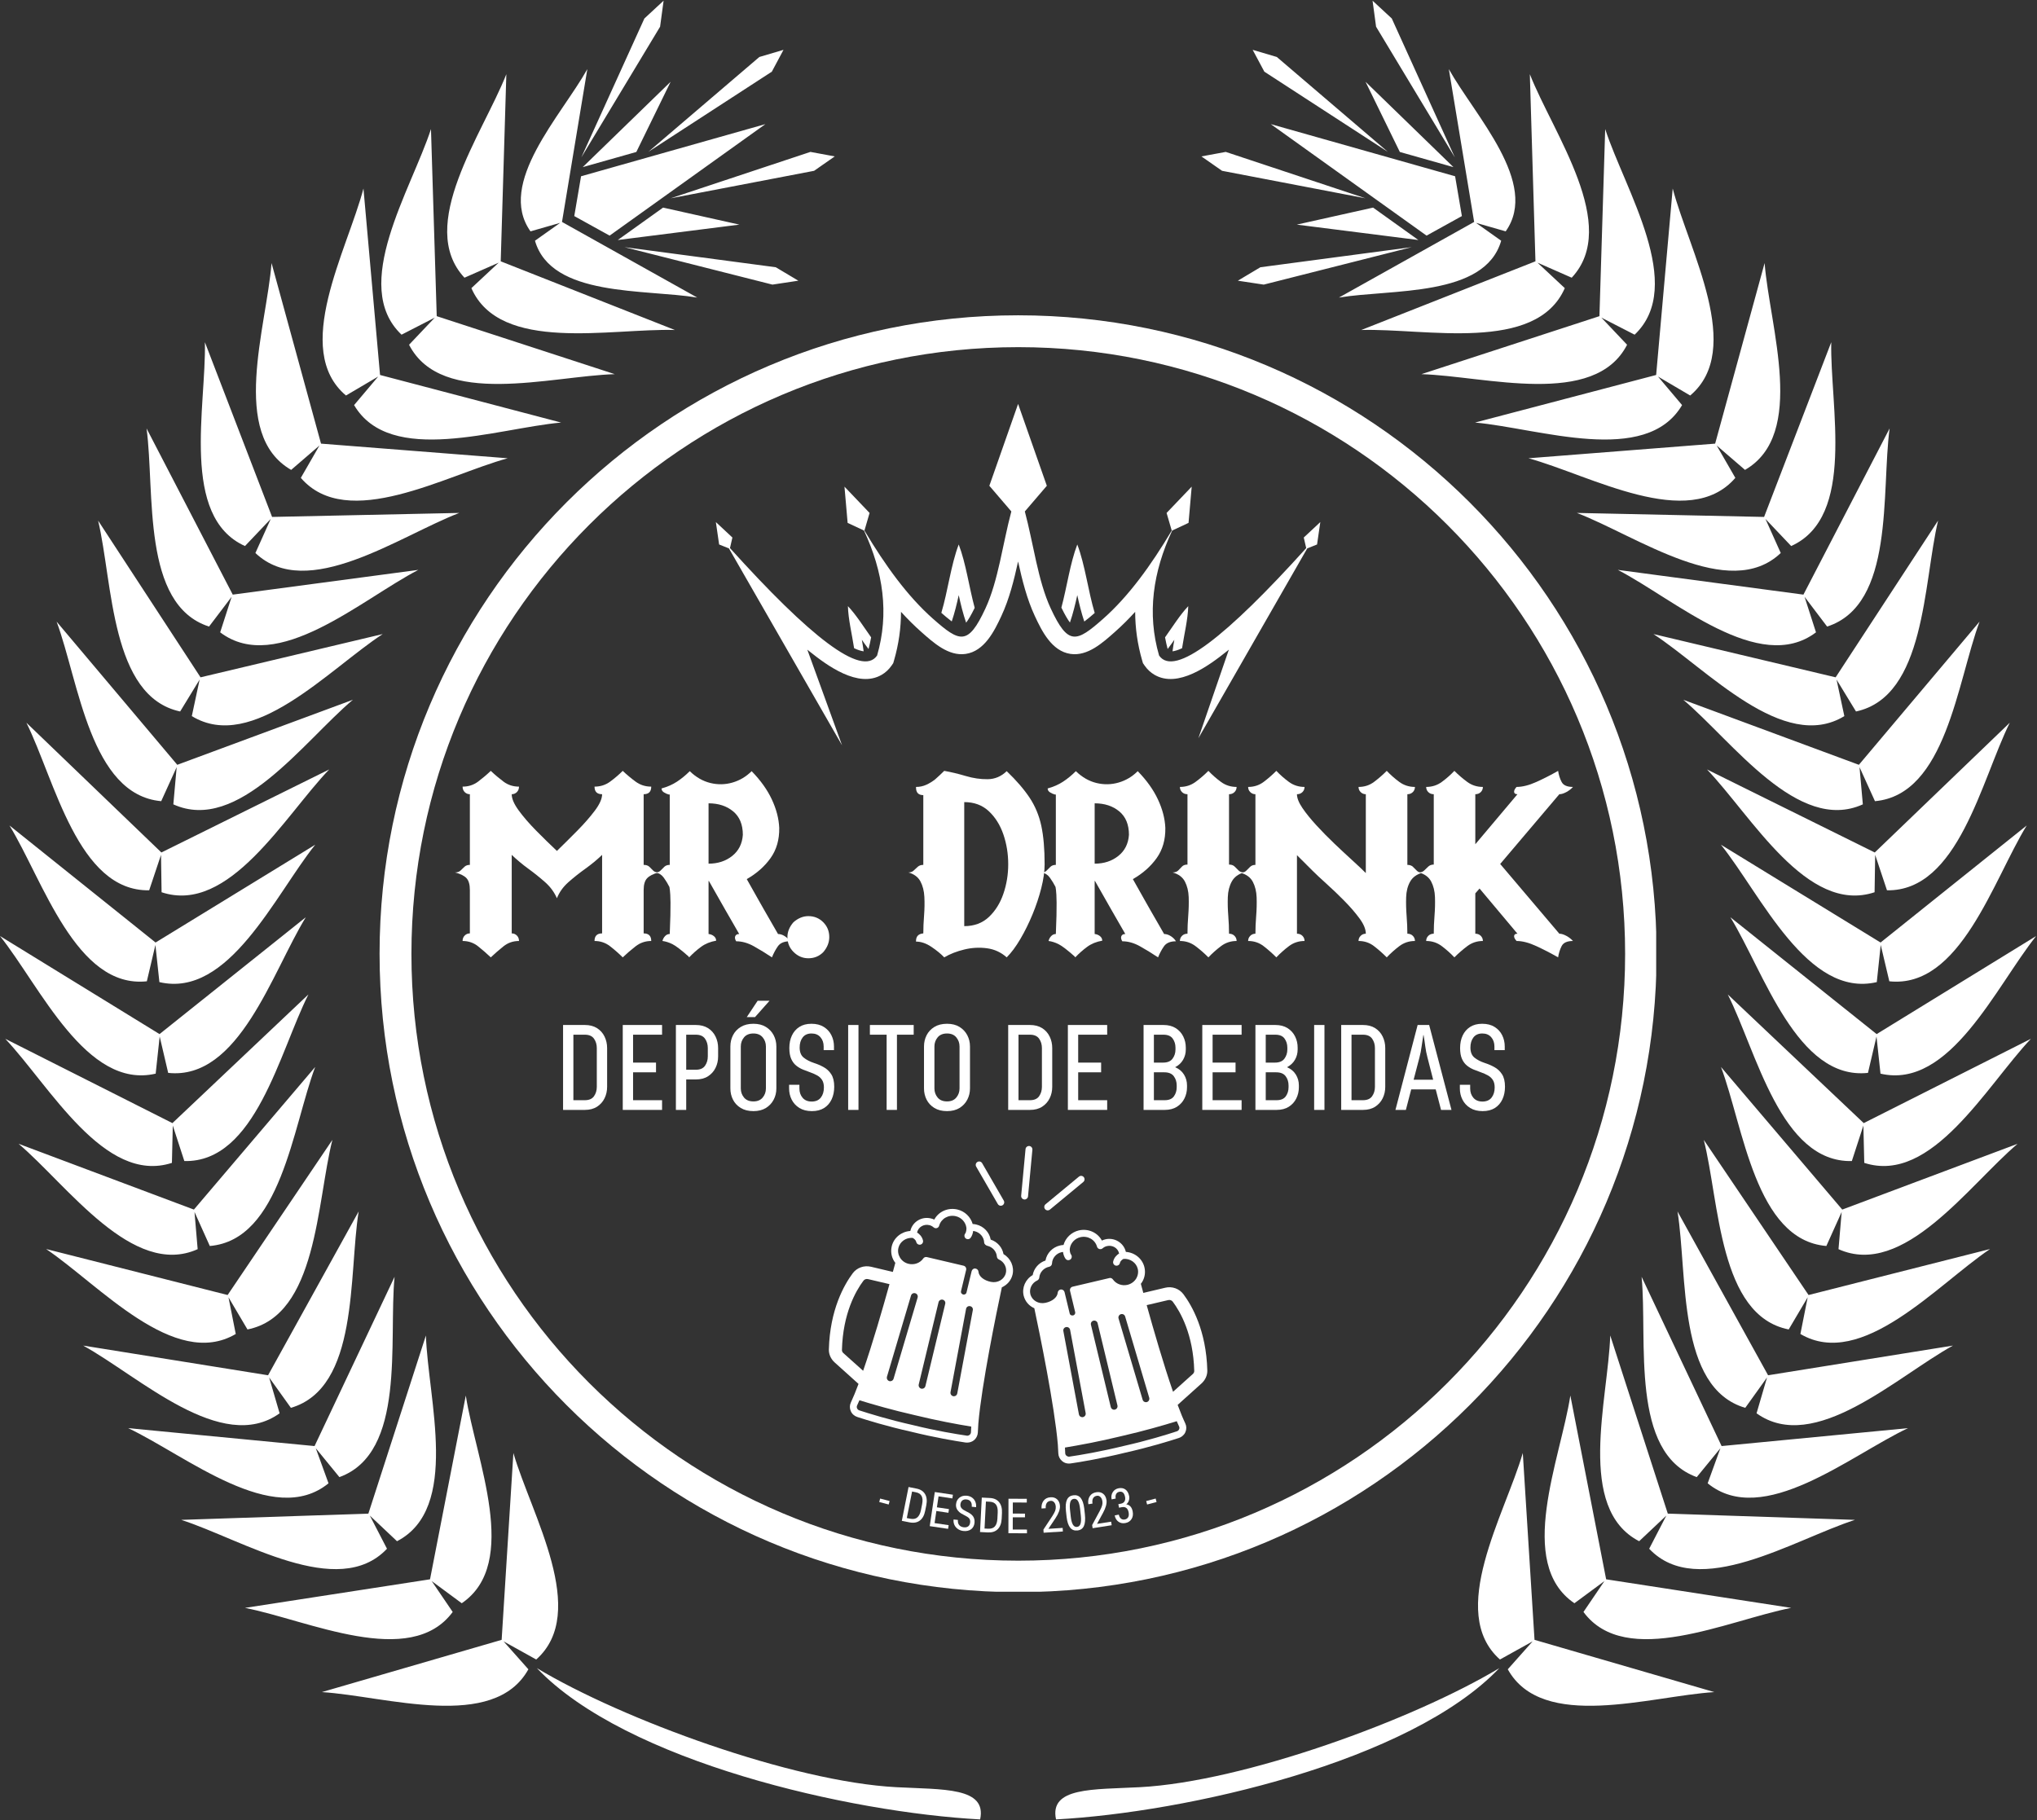 <svg xmlns="http://www.w3.org/2000/svg" xmlns:xlink="http://www.w3.org/1999/xlink" width="2238" zoomAndPan="magnify" viewBox="0 0 1678.5 1500" height="2000" preserveAspectRatio="xMidYMid meet" version="1.0"><rect x="0" y="0" width="1678.5" height="1500" fill="#333333" stroke="none"/><defs><g/><clipPath id="79b00d73f7"><path d="M 0 0.223 L 809 0.223 L 809 1499.777 L 0 1499.777 Z M 0 0.223 " clip-rule="nonzero"/></clipPath><clipPath id="6303a894f0"><path d="M 869 0.223 L 1678 0.223 L 1678 1499.777 L 869 1499.777 Z M 869 0.223 " clip-rule="nonzero"/></clipPath><clipPath id="4ea275d011"><path d="M 312.77 259.848 L 1364.707 259.848 L 1364.707 1311.785 L 312.77 1311.785 Z M 312.77 259.848 " clip-rule="nonzero"/></clipPath><clipPath id="d823e79219"><path d="M 838.91 259.848 C 548.332 259.848 312.77 495.41 312.77 785.988 C 312.77 1076.566 548.332 1312.125 838.91 1312.125 C 1129.488 1312.125 1365.047 1076.566 1365.047 785.988 C 1365.047 495.41 1129.488 259.848 838.91 259.848 Z M 838.91 259.848 " clip-rule="nonzero"/></clipPath><clipPath id="4d1120a5c9"><path d="M 589.875 332.816 L 1087.727 332.816 L 1087.727 613.98 L 589.875 613.98 Z M 589.875 332.816 " clip-rule="nonzero"/></clipPath><clipPath id="7bd51cff44"><path d="M 682.957 996 L 835 996 L 835 1189 L 682.957 1189 Z M 682.957 996 " clip-rule="nonzero"/></clipPath><clipPath id="86cc666f03"><path d="M 843 1013 L 994.863 1013 L 994.863 1206.113 L 843 1206.113 Z M 843 1013 " clip-rule="nonzero"/></clipPath><clipPath id="a3358594cc"><path d="M 841 944.441 L 851 944.441 L 851 989 L 841 989 Z M 841 944.441 " clip-rule="nonzero"/></clipPath></defs><g clip-path="url(#79b00d73f7)"><path fill="#ffffff" d="M 630.688 102.293 L 502.328 194.18 L 473.207 178.07 L 478.789 145.266 Z M 479.02 129.711 L 491.504 102.219 L 530.98 15.227 L 546.816 0.566 L 543.914 22.02 Z M 534.234 125.145 L 625.719 46.957 L 645.609 41.07 L 635.996 59.07 Z M 514.594 203.684 L 639.238 220.242 L 657.844 231.332 L 636.488 234.555 Z M 552.641 163.422 L 667.793 125.191 L 687.836 128.902 L 670.84 140.766 Z M 552.609 67.383 L 524.34 125.242 L 480.164 137.742 Z M 609.234 185.113 L 509.047 197.809 L 546.391 171.09 Z M 574.531 245.234 C 537.379 224.461 500.23 203.684 463.09 182.906 C 470.062 140.941 477.008 98.961 483.965 56.961 C 462.602 95.215 409.012 151.043 437.129 190.664 C 445.277 188.324 453.434 185.988 461.586 183.652 C 454.668 188.543 447.754 193.473 440.82 198.387 C 454.242 245.07 531.316 238.07 574.531 245.234 Z M 556.102 271.965 C 508.258 253.113 460.414 234.238 412.594 215.359 C 414.121 163.957 415.672 112.531 417.227 61.145 C 397.805 110.379 342.652 185.934 382.73 228.863 C 392.113 224.711 401.508 220.605 410.91 216.465 C 403.406 223.477 395.902 230.5 388.422 237.469 C 412.023 291.234 503.203 270.383 556.102 271.965 Z M 506.566 308.352 C 457.684 292.391 408.758 276.5 359.867 260.562 C 358.293 209.168 356.711 157.762 355.125 106.359 C 338.73 156.66 288.285 235.438 330.875 275.82 C 340.02 271.145 349.129 266.48 358.262 261.762 C 351.203 269.203 344.137 276.664 337.07 284.121 C 363.918 336.324 453.664 309.969 506.566 308.352 Z M 462.371 348.242 C 409.656 352.938 321.57 384.43 291.77 333.844 C 298.379 326.004 305 318.148 311.617 310.328 C 302.77 315.527 293.922 320.75 285.086 325.949 C 240.215 288.078 286.027 206.547 299.492 155.359 C 304.039 206.578 308.605 257.809 313.16 309.027 C 362.891 322.125 412.625 335.18 462.371 348.242 Z M 418.34 377.668 C 367.285 391.652 286.211 438.316 247.883 393.824 C 253.004 384.922 258.117 376.031 263.238 367.152 C 255.461 373.824 247.707 380.531 239.918 387.25 C 189.027 357.941 219.633 269.562 223.754 216.781 C 237.34 266.383 250.93 315.984 264.52 365.609 C 315.801 369.629 367.055 373.648 418.34 377.668 Z M 378.445 422.719 C 329.051 441.711 253.016 496.207 210.457 455.75 C 214.664 446.387 218.871 437.027 223.074 427.676 C 216.008 435.113 208.941 442.574 201.871 450.004 C 148.328 425.918 169.977 334.906 168.84 282.016 C 187.289 330 205.762 378.008 224.199 426.016 C 275.625 424.914 327.043 423.809 378.445 422.719 Z M 344.715 469.656 C 293.738 476.461 242.758 483.254 191.781 490.047 C 168.121 444.41 144.449 398.742 120.766 353.082 C 127.781 405.547 116.367 498.371 172.25 516.363 C 178.453 508.191 184.648 500.012 190.863 491.84 C 187.695 501.617 184.559 511.371 181.426 521.125 C 228.219 556.594 297.723 494.035 344.715 469.656 Z M 315.355 522.543 C 265.305 534.418 215.285 546.312 165.246 558.199 C 137.109 515.148 108.969 472.102 80.844 429.031 C 93.066 480.547 91.047 574.047 148.445 586.348 C 153.789 577.566 159.141 568.805 164.492 560.055 C 162.352 570.07 160.223 580.145 158.059 590.16 C 208.176 620.758 271.039 551.504 315.355 522.543 Z M 290.766 576.703 C 250.297 610.816 196.281 687.168 142.832 662.887 C 143.738 652.664 144.645 642.449 145.574 632.215 C 141.324 641.566 137.074 650.902 132.836 660.266 C 74.355 655.023 65.035 561.957 46.652 512.309 C 79.793 551.613 112.945 590.969 146.078 630.293 C 194.312 612.422 242.527 594.562 290.766 576.703 Z M 271.258 634.125 C 234.59 672.301 188.852 753.887 133.145 735.32 C 133 725.039 132.828 714.785 132.676 704.527 C 129.43 714.27 126.184 724.004 122.918 733.723 C 64.219 734.664 45.234 643.051 21.758 595.621 C 58.844 631.254 95.895 666.918 132.992 702.551 C 179.074 679.73 225.16 656.945 271.258 634.125 Z M 259.754 696.148 C 215.898 723.02 172.043 749.891 128.195 776.75 C 88.074 744.594 47.922 712.445 7.801 680.297 C 35.434 725.402 62.633 814.918 120.996 808.711 C 123.355 798.719 125.715 788.766 128.062 778.75 C 129.137 788.941 130.238 799.156 131.34 809.379 C 188.469 822.836 226.656 737.461 259.754 696.148 Z M 252 755.91 C 224.277 801 196.98 890.449 138.582 884.191 C 136.246 874.199 133.887 864.203 131.57 854.207 C 130.469 864.398 129.363 874.613 128.273 884.816 C 71.098 898.195 33.031 812.754 0 771.41 C 43.801 798.336 87.637 825.273 131.449 852.219 C 171.625 820.117 211.812 788.023 252 755.91 Z M 254.152 819.539 C 230.297 866.801 210.578 958.23 151.898 956.855 C 148.711 947.098 145.531 937.355 142.383 927.602 C 142.145 937.859 141.902 948.094 141.664 958.352 C 85.812 976.484 40.711 894.547 4.324 856.098 C 50.258 879.254 96.168 902.434 142.078 925.582 C 179.438 890.234 216.781 854.906 254.152 819.539 Z M 259.711 879.32 C 226.383 918.48 193.102 957.672 159.773 996.844 C 111.625 978.789 63.477 960.688 15.324 942.633 C 55.645 976.91 109.32 1053.523 162.875 1029.473 C 162.016 1019.238 161.152 1009 160.266 998.801 C 164.484 1008.16 168.688 1017.488 172.883 1026.852 C 231.387 1021.891 241.121 928.855 259.711 879.32 Z M 273.891 939.398 C 245.117 982.043 216.348 1024.652 187.562 1067.254 C 137.711 1054.617 87.867 1041.98 38.004 1029.352 C 81.871 1058.984 143.684 1129.156 194.258 1099.371 C 192.262 1089.289 190.273 1079.195 188.273 1069.133 C 193.496 1077.992 198.695 1086.809 203.914 1095.633 C 261.516 1084.25 260.891 990.727 273.891 939.398 Z M 295.539 998.383 C 287.141 1050.641 296.043 1143.73 239.699 1160.234 C 233.727 1151.887 227.75 1143.555 221.773 1135.199 C 224.648 1145.051 227.531 1154.891 230.402 1164.746 C 182.668 1198.957 114.879 1134.5 68.543 1108.926 C 119.324 1117.066 170.117 1125.234 220.891 1133.395 C 245.785 1088.391 270.656 1043.387 295.539 998.383 Z M 325.129 1052.246 C 320.074 1104.949 334.875 1197.316 279.668 1217.328 C 273.18 1209.379 266.68 1201.438 260.203 1193.516 C 263.699 1203.141 267.184 1212.785 270.699 1222.43 C 225.227 1259.602 153.473 1199.602 105.617 1176.969 C 156.812 1181.883 208 1186.844 259.199 1191.738 C 281.188 1145.27 303.141 1098.746 325.129 1052.246 Z M 350.953 1100.605 C 352.711 1153.516 379.289 1243.184 327.141 1270.156 C 319.668 1263.121 312.199 1256.062 304.746 1249.039 C 309.469 1258.16 314.176 1267.262 318.883 1276.359 C 278.598 1319.078 199.699 1268.812 149.332 1252.559 C 200.738 1250.844 252.141 1249.137 303.535 1247.422 C 319.332 1198.477 335.137 1149.551 350.953 1100.605 Z M 383.82 1150.109 C 391.906 1202.43 429.043 1288.266 380.48 1321.273 C 372.242 1315.203 363.984 1309.086 355.727 1303 C 361.504 1311.477 367.273 1319.965 373.027 1328.461 C 338.152 1375.684 253.812 1335.234 201.863 1325.098 C 252.676 1317.254 303.512 1309.402 354.34 1301.547 C 364.172 1251.082 373.992 1200.594 383.82 1150.109 Z M 423.035 1197.461 C 419.824 1248.777 416.59 1300.105 413.359 1351.434 C 363.984 1365.789 314.59 1380.141 265.207 1394.492 C 318.043 1397.816 406.879 1427.047 435.391 1375.707 C 428.574 1368.047 421.746 1360.348 414.941 1352.691 C 423.887 1357.672 432.879 1362.641 441.855 1367.645 C 485.723 1328.617 437.816 1248.285 423.035 1197.461 Z M 807.645 1499.422 C 700.332 1493.688 515.949 1451.984 442.348 1374.723 C 513.219 1417.289 652.707 1468.312 738.574 1472.867 C 777.145 1474.91 813.312 1472.715 807.645 1499.422 " fill-opacity="1" fill-rule="nonzero"/></g><g clip-path="url(#6303a894f0)"><path fill="#ffffff" d="M 1047.137 102.293 L 1175.496 194.18 L 1204.605 178.07 L 1199.012 145.266 Z M 1198.785 129.711 L 1186.297 102.219 L 1146.832 15.227 L 1130.996 0.566 L 1133.898 22.02 Z M 1143.59 125.145 L 1052.105 46.957 L 1032.203 41.07 L 1041.828 59.07 Z M 1163.219 203.684 L 1038.574 220.242 L 1019.98 231.332 L 1041.324 234.555 Z M 1125.172 163.422 L 1010.031 125.191 L 989.977 128.902 L 1006.984 140.766 Z M 1125.203 67.383 L 1153.473 125.242 L 1197.66 137.742 Z M 1068.566 185.113 L 1168.766 197.809 L 1131.43 171.09 Z M 1103.281 245.234 C 1140.434 224.461 1177.57 203.684 1214.711 182.906 C 1207.75 140.941 1200.805 98.961 1193.848 56.961 C 1215.211 95.215 1268.793 151.043 1240.695 190.664 C 1232.535 188.324 1224.387 185.988 1216.227 183.652 C 1223.145 188.543 1230.066 193.473 1236.984 198.387 C 1223.578 245.07 1146.496 238.07 1103.281 245.234 Z M 1121.699 271.965 C 1169.543 253.113 1217.375 234.238 1265.219 215.359 C 1263.691 163.957 1262.141 112.531 1260.598 61.145 C 1280 110.379 1335.16 185.934 1295.094 228.863 C 1285.699 224.711 1276.297 220.605 1266.914 216.465 C 1274.395 223.477 1281.91 230.5 1289.402 237.469 C 1265.789 291.234 1174.602 270.383 1121.699 271.965 Z M 1171.246 308.352 C 1220.148 292.391 1269.043 276.5 1317.945 260.562 C 1319.52 209.168 1321.102 157.762 1322.688 106.359 C 1339.07 156.66 1389.516 235.438 1346.938 275.82 C 1337.793 271.145 1328.684 266.48 1319.551 261.762 C 1326.609 269.203 1333.676 276.664 1340.73 284.121 C 1313.895 336.324 1224.16 309.969 1171.246 308.352 Z M 1215.441 348.242 C 1268.156 352.938 1356.242 384.43 1386.043 333.844 C 1379.434 326.004 1372.812 318.148 1366.195 310.328 C 1375.043 315.527 1383.879 320.75 1392.727 325.949 C 1437.598 288.078 1391.777 206.547 1378.32 155.359 C 1373.762 206.578 1369.207 257.809 1364.676 309.027 C 1314.91 322.125 1265.176 335.18 1215.441 348.242 Z M 1259.484 377.668 C 1310.52 391.652 1391.602 438.316 1429.93 393.824 C 1424.809 384.922 1419.695 376.031 1414.562 367.152 C 1422.352 373.824 1430.117 380.531 1437.895 387.25 C 1488.773 357.941 1458.199 269.562 1454.051 216.781 C 1440.484 266.383 1426.895 315.984 1413.293 365.609 C 1362.012 369.629 1310.758 373.648 1259.484 377.668 Z M 1299.367 422.719 C 1348.762 441.711 1424.797 496.207 1467.344 455.75 C 1463.148 446.387 1458.941 437.027 1454.75 427.676 C 1461.805 435.113 1468.863 442.574 1475.941 450.004 C 1529.484 425.918 1507.836 334.906 1508.961 282.016 C 1490.523 330 1472.062 378.008 1453.625 426.016 C 1402.188 424.914 1350.781 423.809 1299.367 422.719 Z M 1333.098 469.656 C 1384.086 476.461 1435.055 483.254 1486.031 490.047 C 1509.691 444.41 1533.363 398.742 1557.047 353.082 C 1550.031 405.547 1561.457 498.371 1505.555 516.363 C 1499.359 508.191 1493.156 500.012 1486.961 491.84 C 1490.105 501.617 1493.242 511.371 1496.387 521.125 C 1449.613 556.594 1380.09 494.035 1333.098 469.656 Z M 1362.457 522.543 C 1412.496 534.418 1462.527 546.312 1512.578 558.199 C 1540.703 515.148 1568.832 472.102 1596.992 429.031 C 1584.758 480.547 1586.766 574.047 1529.355 586.348 C 1524.004 577.566 1518.66 568.805 1513.32 560.055 C 1515.461 570.07 1517.613 580.145 1519.754 590.16 C 1469.637 620.758 1406.75 551.504 1362.457 522.543 Z M 1387.047 576.703 C 1427.508 610.816 1481.531 687.168 1534.992 662.887 C 1534.086 652.664 1533.156 642.449 1532.25 632.215 C 1536.488 641.566 1540.738 650.902 1544.977 660.266 C 1603.445 655.023 1612.777 561.957 1631.16 512.309 C 1598.02 551.613 1564.879 590.969 1531.727 630.293 C 1483.508 612.422 1435.285 594.562 1387.047 576.703 Z M 1406.555 634.125 C 1443.234 672.301 1488.961 753.887 1544.668 735.32 C 1544.82 725.039 1544.984 714.785 1545.16 704.527 C 1548.395 714.27 1551.637 724.004 1554.883 733.723 C 1613.594 734.664 1632.578 643.051 1656.062 595.621 C 1618.98 631.254 1581.906 666.918 1544.82 702.551 C 1498.738 679.73 1452.652 656.945 1406.555 634.125 Z M 1418.059 696.148 C 1461.902 723.02 1505.77 749.891 1549.594 776.75 C 1589.75 744.594 1629.871 712.445 1670.023 680.297 C 1642.367 725.402 1615.191 814.918 1556.816 808.711 C 1554.457 798.719 1552.086 788.766 1549.727 778.75 C 1548.656 788.941 1547.574 799.156 1546.48 809.379 C 1489.344 822.836 1451.156 737.461 1418.059 696.148 Z M 1425.824 755.91 C 1453.535 801 1480.844 890.449 1539.219 884.191 C 1541.566 874.199 1543.914 864.203 1546.242 854.207 C 1547.344 864.398 1548.438 874.613 1549.539 884.816 C 1606.715 898.195 1644.77 812.754 1677.812 771.41 C 1633.988 798.336 1590.164 825.273 1546.363 852.219 C 1506.188 820.117 1466 788.023 1425.824 755.91 Z M 1423.684 819.539 C 1447.516 866.801 1467.223 958.23 1525.926 956.855 C 1529.094 947.098 1532.262 937.355 1535.438 927.602 C 1535.691 937.859 1535.91 948.094 1536.172 958.352 C 1592 976.484 1637.09 894.547 1673.477 856.098 C 1627.555 879.254 1581.645 902.434 1535.723 925.582 C 1498.387 890.234 1461.031 854.906 1423.684 819.539 Z M 1418.102 879.32 C 1451.406 918.48 1484.734 957.672 1518.027 996.844 C 1566.199 978.789 1614.348 960.688 1662.5 942.633 C 1622.18 976.91 1568.492 1053.523 1514.938 1029.473 C 1515.797 1019.238 1516.672 1009 1517.547 998.801 C 1513.332 1008.16 1509.125 1017.488 1504.93 1026.852 C 1446.426 1021.891 1436.691 928.855 1418.102 879.32 Z M 1403.922 939.398 C 1432.695 982.043 1461.477 1024.652 1490.262 1067.254 C 1540.102 1054.617 1589.957 1041.98 1639.809 1029.352 C 1595.953 1058.984 1534.117 1129.156 1483.543 1099.371 C 1485.543 1089.289 1487.539 1079.195 1489.539 1069.133 C 1484.328 1077.992 1479.098 1086.809 1473.898 1095.633 C 1416.297 1084.25 1416.91 990.727 1403.922 939.398 Z M 1382.273 998.383 C 1390.684 1050.641 1381.77 1143.73 1438.102 1160.234 C 1444.098 1151.887 1450.074 1143.555 1456.047 1135.199 C 1453.152 1145.051 1450.293 1154.891 1447.41 1164.746 C 1495.145 1198.957 1562.934 1134.5 1609.246 1108.926 C 1558.488 1117.066 1507.703 1125.234 1456.922 1133.395 C 1432.051 1088.391 1407.168 1043.387 1382.273 998.383 Z M 1352.691 1052.246 C 1357.738 1104.949 1342.926 1197.316 1398.121 1217.328 C 1404.633 1209.379 1411.133 1201.438 1417.621 1193.516 C 1414.113 1203.141 1410.617 1212.785 1407.125 1222.43 C 1452.598 1259.602 1524.34 1199.602 1572.195 1176.969 C 1521.008 1181.883 1469.801 1186.844 1418.613 1191.738 C 1396.637 1145.27 1374.66 1098.746 1352.691 1052.246 Z M 1326.848 1100.605 C 1325.102 1153.516 1298.523 1243.184 1350.672 1270.156 C 1358.145 1263.121 1365.613 1256.062 1373.066 1249.039 C 1368.344 1258.16 1363.648 1267.262 1358.941 1276.359 C 1399.227 1319.078 1478.125 1268.812 1528.492 1252.559 C 1477.074 1250.844 1425.684 1249.137 1374.277 1247.422 C 1358.473 1198.477 1342.664 1149.551 1326.848 1100.605 Z M 1293.98 1150.109 C 1285.918 1202.43 1248.758 1288.266 1297.332 1321.273 C 1305.57 1315.203 1313.84 1309.086 1322.074 1303 C 1316.316 1311.477 1310.539 1319.965 1304.785 1328.461 C 1339.66 1375.684 1424 1335.234 1475.949 1325.098 C 1425.125 1317.254 1374.301 1309.402 1323.473 1301.547 C 1313.641 1251.082 1303.812 1200.594 1293.98 1150.109 Z M 1254.789 1197.461 C 1257.988 1248.777 1261.223 1300.105 1264.453 1351.434 C 1313.84 1365.789 1363.223 1380.141 1412.617 1394.492 C 1359.793 1397.816 1270.922 1427.047 1242.422 1375.707 C 1249.238 1368.047 1256.078 1360.348 1262.883 1352.691 C 1253.926 1357.672 1244.934 1362.641 1235.965 1367.645 C 1192.09 1328.617 1239.996 1248.285 1254.789 1197.461 Z M 870.168 1499.422 C 977.48 1493.688 1161.875 1451.984 1235.477 1374.723 C 1164.617 1417.289 1025.105 1468.312 939.246 1472.867 C 900.668 1474.91 864.488 1472.715 870.168 1499.422 " fill-opacity="1" fill-rule="nonzero"/></g><g clip-path="url(#4ea275d011)"><g clip-path="url(#d823e79219)"><path stroke-linecap="butt" transform="matrix(0.75, 0, 0, 0.75, 312.771, 259.849)" fill="none" stroke-linejoin="miter" d="M 701.728 -0.002 C 314.175 -0.002 -0.002 314.175 -0.002 701.728 C -0.002 1089.281 314.175 1403.453 701.728 1403.453 C 1089.281 1403.453 1403.453 1089.281 1403.453 701.728 C 1403.453 314.175 1089.281 -0.002 701.728 -0.002 Z M 701.728 -0.002 " stroke="#ffffff" stroke-width="70" stroke-opacity="1" stroke-miterlimit="4"/></g></g><g clip-path="url(#4d1120a5c9)"><path fill="#ffffff" d="M 1087.945 430.25 L 1074.309 442.988 L 1076.316 451.703 C 1010.898 524.215 967.703 558.508 955.094 540.234 C 945.023 505.547 950.066 471.246 965.906 437.211 L 979.367 430.91 L 981.969 401.062 L 961.277 422.73 L 965.516 437.258 C 948.41 465.953 930.035 491.371 909.023 509.945 C 886.895 529.5 880.145 532.242 865.832 501.48 C 855.23 478.691 851.602 448.156 844.473 421.5 L 862.598 400.344 L 838.914 332.887 L 815.23 400.344 L 833.348 421.492 C 826.223 448.148 822.59 478.691 811.984 501.48 C 797.68 532.242 790.93 529.496 768.797 509.945 C 747.785 491.371 729.406 465.949 712.309 437.25 L 716.539 422.734 L 695.852 401.066 L 698.449 430.914 L 711.922 437.215 C 727.766 471.25 732.805 505.547 722.734 540.234 C 710.121 558.508 666.93 524.215 601.5 451.703 L 603.508 442.988 L 589.875 430.25 L 592.559 448.715 L 600.648 451.953 L 693.848 614.207 L 665.227 535.387 C 665.809 535.859 666.391 536.328 666.969 536.793 C 681.555 548.477 707.125 567.402 726.504 556.129 C 729.785 554.223 732.535 551.602 734.691 548.484 L 736.023 546.543 L 736.684 544.281 C 740.59 530.82 742.418 517.445 742.438 504.219 C 747.762 510.082 753.332 515.652 759.188 520.824 C 769.035 529.527 781.516 541.008 795.75 538.906 C 811.141 536.637 819.293 520.23 825.16 507.605 C 831.672 493.617 835.566 478.016 838.914 462.723 C 842.27 478.016 846.16 493.617 852.672 507.605 C 858.543 520.23 866.695 536.637 882.082 538.906 C 896.32 541.004 908.797 529.527 918.645 520.824 C 924.492 515.652 930.074 510.082 935.387 504.219 C 935.418 517.449 937.242 530.82 941.145 544.281 L 941.801 546.543 L 943.141 548.484 C 945.297 551.602 948.043 554.223 951.328 556.129 C 970.711 567.406 996.27 548.477 1010.855 536.793 C 1011.445 536.328 1012.023 535.859 1012.602 535.387 L 987.488 608.379 L 1077.18 451.953 L 1085.262 448.715 Z M 1087.945 430.25 " fill-opacity="1" fill-rule="evenodd"/></g><path fill="#ffffff" d="M 789.996 490.469 C 791.668 498.086 793.539 505.805 796.094 513.164 C 797.801 510.934 800.102 507.207 803.152 500.941 C 798.508 483.82 795.969 464.363 789.992 448.715 C 783.535 465.629 781.09 486.992 775.668 505.047 C 778.066 507.16 781.23 509.875 784.246 512.137 C 786.629 505.086 788.406 497.734 789.996 490.469 Z M 789.996 490.469 " fill-opacity="1" fill-rule="evenodd"/><path fill="#ffffff" d="M 887.684 490.469 C 889.285 497.766 891.074 505.145 893.461 512.227 C 896.465 509.984 899.625 507.277 902.047 505.148 C 896.602 487.074 894.156 465.656 887.688 448.715 C 881.738 464.305 879.195 483.676 874.586 500.754 C 877.617 507.004 879.922 510.77 881.637 513.035 C 884.164 505.715 886.023 498.043 887.684 490.469 Z M 887.684 490.469 " fill-opacity="1" fill-rule="evenodd"/><path fill="#ffffff" d="M 974.031 534.219 C 975.805 522.621 978.828 510.434 979.129 499.543 C 972.285 506.789 966.285 516.414 960.008 525.246 C 960.59 528.465 961.309 531.668 962.152 534.867 C 964.059 532.383 965.879 529.828 967.656 527.281 C 967.094 530.414 966.574 533.586 966.164 536.773 C 968.117 536.523 970.68 535.785 974.031 534.219 Z M 974.031 534.219 " fill-opacity="1" fill-rule="evenodd"/><path fill="#ffffff" d="M 717.816 525.25 C 711.535 516.414 705.535 506.789 698.688 499.539 C 698.988 510.43 702.016 522.617 703.789 534.215 C 707.137 535.781 709.703 536.52 711.652 536.766 C 711.242 533.578 710.723 530.406 710.16 527.273 C 711.938 529.824 713.762 532.379 715.668 534.863 C 716.512 531.676 717.238 528.465 717.816 525.25 Z M 717.816 525.25 " fill-opacity="1" fill-rule="evenodd"/><g clip-path="url(#7bd51cff44)"><path fill="#ffffff" d="M 826.891 1033.543 C 825.871 1027.965 821.844 1023.414 816.344 1021.594 C 815.27 1015.562 810.562 1010.555 804.383 1009.133 C 803.477 1008.906 802.453 1008.789 801.492 1008.734 C 799.789 1002.875 795.027 998.207 788.902 996.785 C 781.078 994.965 773.367 998.492 769.852 1005.094 C 768.945 1004.637 767.98 1004.352 767.02 1004.125 C 759.535 1002.305 751.992 1006.855 750.18 1014.195 C 750.18 1014.254 750.18 1014.367 750.121 1014.48 C 742.863 1014.938 736.516 1019.941 734.812 1027.055 C 733.793 1031.266 734.473 1035.703 736.797 1039.402 C 737.082 1039.914 737.422 1040.312 737.762 1040.711 C 737.195 1042.875 736.516 1045.375 735.719 1048.223 L 717.691 1043.953 C 712.02 1042.645 706.125 1044.695 702.664 1049.305 C 695.691 1058.691 683.844 1079.23 682.992 1112.117 C 682.879 1116.102 684.637 1119.973 687.699 1122.758 L 707.43 1140.512 C 705.219 1146.43 703.062 1151.719 701.078 1155.93 C 700.059 1158.148 700.059 1160.652 701.02 1162.871 C 701.984 1165.207 703.969 1166.969 706.406 1167.766 C 714.457 1170.383 730.957 1175.504 750.633 1179.887 C 770.25 1184.723 787.258 1187.566 795.648 1188.82 C 796.105 1188.875 796.5 1188.875 796.953 1188.875 L 797.012 1188.875 C 799.051 1188.875 801.035 1188.191 802.625 1186.883 C 804.496 1185.289 805.629 1183.016 805.742 1180.625 C 805.801 1178.465 805.969 1176.074 806.141 1173.512 C 806.141 1173.512 806.141 1173.457 806.141 1173.398 C 808.805 1141.422 821.164 1081.395 825.531 1060.91 C 829.84 1058.977 833.129 1055.336 834.316 1050.555 C 835.906 1043.898 832.844 1037.012 826.891 1033.543 Z M 750.688 1067.68 C 751.141 1066.203 752.672 1065.348 754.203 1065.805 C 755.68 1066.203 756.586 1067.793 756.133 1069.332 L 736.289 1136.301 C 735.949 1137.496 734.812 1138.293 733.566 1138.293 C 733.34 1138.293 733.055 1138.293 732.773 1138.18 C 731.297 1137.723 730.449 1136.188 730.844 1134.652 Z M 694.953 1115.133 C 694.16 1114.453 693.707 1113.43 693.766 1112.461 C 694.559 1082.418 705.16 1063.867 711.453 1055.504 C 712.305 1054.309 713.777 1053.797 715.254 1054.141 L 732.941 1058.293 C 727.328 1078.434 719.109 1106.941 711.227 1129.699 Z M 800.074 1180.398 C 800.016 1181.195 799.676 1181.934 798.996 1182.445 C 798.316 1183.07 797.406 1183.301 796.5 1183.184 C 796.5 1183.184 796.5 1183.184 796.5 1183.129 C 788.223 1181.934 771.441 1179.203 751.879 1174.367 C 732.32 1169.984 716.102 1164.922 708.164 1162.359 C 707.258 1162.074 706.578 1161.449 706.238 1160.652 C 705.898 1159.914 705.898 1159.059 706.238 1158.32 C 706.863 1157.012 707.543 1155.531 708.164 1153.996 C 719.109 1157.352 735.266 1162.074 753.863 1166.285 C 772.348 1170.781 788.961 1173.855 800.301 1175.676 C 800.188 1177.324 800.129 1178.918 800.074 1180.398 Z M 757.039 1140.965 L 773.367 1073.199 C 773.707 1071.664 775.297 1070.754 776.77 1071.094 C 778.301 1071.438 779.266 1072.973 778.867 1074.508 L 762.539 1142.332 C 762.254 1143.641 761.066 1144.496 759.816 1144.496 C 759.59 1144.496 759.363 1144.496 759.137 1144.438 C 757.605 1144.039 756.699 1142.504 757.039 1140.965 Z M 801.602 1079.742 L 788.789 1148.363 C 788.562 1149.73 787.371 1150.695 786.012 1150.695 C 785.84 1150.695 785.672 1150.641 785.5 1150.641 C 783.969 1150.355 782.949 1148.875 783.234 1147.281 L 796.047 1078.664 C 796.332 1077.125 797.805 1076.102 799.391 1076.445 C 800.922 1076.727 801.945 1078.207 801.602 1079.742 Z M 828.82 1049.188 C 827.516 1054.422 822.129 1057.609 816.457 1056.414 C 810.617 1055.219 806.535 1051.863 806.254 1047.996 C 806.141 1046.629 805.004 1045.547 803.645 1045.434 C 802.285 1045.207 800.98 1046.23 800.641 1047.598 L 796.387 1065.234 C 796.16 1066.371 794.855 1067.113 793.609 1066.828 C 792.984 1066.656 792.477 1066.258 792.137 1065.746 C 791.852 1065.293 791.738 1064.723 791.852 1064.211 L 796.105 1046.57 C 796.273 1045.832 796.16 1045.035 795.766 1044.41 C 795.367 1043.727 794.742 1043.273 794.008 1043.102 L 763.73 1035.988 C 763.559 1035.93 763.332 1035.93 763.105 1035.93 C 762.199 1035.93 761.348 1036.328 760.781 1037.125 C 758.172 1040.883 753.352 1042.645 748.762 1041.566 C 745.758 1040.883 743.203 1039.062 741.617 1036.445 C 740.145 1033.996 739.633 1031.152 740.312 1028.363 C 741.559 1023.242 746.551 1019.773 751.992 1020.172 C 752.73 1020.57 754.602 1021.648 754.996 1023.586 C 755.281 1024.895 756.473 1025.805 757.777 1025.805 C 758.004 1025.805 758.172 1025.805 758.398 1025.746 C 759.93 1025.406 760.895 1023.867 760.555 1022.332 C 759.816 1018.977 757.438 1016.871 755.68 1015.73 C 755.68 1015.676 755.68 1015.617 755.734 1015.504 C 756.754 1011.238 761.234 1008.562 765.715 1009.645 C 767.02 1009.93 768.207 1010.555 769.344 1011.523 C 770.078 1012.148 771.043 1012.375 772.008 1012.09 C 772.914 1011.805 773.652 1011.066 773.879 1010.098 C 775.523 1004.297 781.477 1000.883 787.598 1002.305 C 792.25 1003.387 795.766 1007.254 796.332 1011.922 C 796.387 1012.66 796.332 1015.336 795.254 1016.699 C 794.348 1017.953 794.574 1019.715 795.82 1020.684 C 796.332 1021.082 796.953 1021.25 797.52 1021.25 C 798.371 1021.25 799.223 1020.852 799.789 1020.113 C 801.094 1018.406 801.66 1016.246 801.887 1014.48 C 802.285 1014.539 802.68 1014.594 803.078 1014.652 C 807.559 1015.73 810.789 1019.543 810.957 1023.984 C 811.016 1025.293 812.375 1026.43 813.625 1026.715 C 817.988 1027.738 821.109 1031.324 821.449 1035.648 C 821.562 1036.672 822.184 1037.582 823.148 1037.98 C 827.516 1039.973 829.895 1044.695 828.82 1049.188 Z M 828.82 1049.188 " fill-opacity="1" fill-rule="nonzero"/></g><g clip-path="url(#86cc666f03)"><path fill="#ffffff" d="M 994.832 1129.418 C 993.98 1096.527 982.129 1075.93 975.156 1066.602 C 971.699 1061.992 965.801 1059.887 960.133 1061.25 L 942.102 1065.52 C 941.309 1062.617 940.629 1060.113 940.059 1058.008 C 940.398 1057.555 940.742 1057.156 941.023 1056.699 C 943.348 1052.945 944.027 1048.562 943.008 1044.352 C 941.309 1037.242 934.957 1032.176 927.699 1031.723 C 927.645 1031.664 927.645 1031.551 927.645 1031.438 C 925.828 1024.152 918.289 1019.602 910.805 1021.367 C 909.84 1021.594 908.875 1021.934 907.969 1022.391 C 904.453 1015.789 896.688 1012.203 888.918 1014.027 C 882.797 1015.504 878.031 1020.113 876.332 1026.031 C 875.367 1026.031 874.348 1026.203 873.441 1026.43 C 867.262 1027.852 862.555 1032.801 861.477 1038.832 C 855.977 1040.652 851.953 1045.262 850.93 1050.84 C 844.977 1054.254 841.918 1061.195 843.504 1067.793 C 844.695 1072.574 847.98 1076.273 852.293 1078.152 C 856.656 1098.691 869.016 1158.719 871.684 1190.695 C 871.684 1190.695 871.684 1190.754 871.684 1190.809 C 871.852 1193.371 872.023 1195.762 872.078 1197.922 C 872.191 1200.312 873.328 1202.531 875.141 1204.066 C 875.141 1204.125 875.141 1204.125 875.199 1204.125 C 875.992 1204.809 876.898 1205.32 877.805 1205.66 C 878.77 1206 879.789 1206.172 880.867 1206.172 C 881.32 1206.172 881.719 1206.117 882.172 1206.059 C 884.27 1205.773 886.82 1205.375 889.883 1204.863 L 889.938 1204.863 C 890.223 1204.809 890.562 1204.75 890.848 1204.691 C 896.855 1203.668 904.398 1202.305 913.016 1200.426 C 917.496 1199.516 922.258 1198.379 927.191 1197.184 C 946.977 1192.746 963.418 1187.68 971.414 1185.062 C 973.172 1184.496 974.59 1183.414 975.668 1182.047 C 975.723 1181.934 975.836 1181.875 975.895 1181.82 C 976.234 1181.309 976.574 1180.738 976.801 1180.168 C 977.766 1177.949 977.766 1175.391 976.742 1173.227 C 976.234 1172.203 975.781 1171.18 975.328 1170.098 C 974.816 1169.016 974.363 1167.879 973.852 1166.684 C 972.773 1163.953 971.586 1160.996 970.395 1157.809 L 990.125 1140.055 C 993.188 1137.27 994.945 1133.398 994.832 1129.418 Z M 946.977 1151.949 C 947.375 1153.426 946.523 1155.02 945.051 1155.477 C 944.766 1155.531 944.484 1155.59 944.254 1155.59 C 943.008 1155.59 941.875 1154.793 941.535 1153.543 L 921.691 1086.57 C 921.238 1085.094 922.145 1083.5 923.617 1083.043 C 925.148 1082.645 926.68 1083.441 927.133 1084.977 Z M 874.402 1062.676 L 874.176 1062.676 C 872.816 1062.789 871.684 1063.926 871.57 1065.293 C 871.285 1069.102 867.203 1072.516 861.363 1073.711 C 855.695 1074.906 850.309 1071.723 849.004 1066.484 C 847.926 1061.992 850.309 1057.27 854.672 1055.277 C 855.637 1054.82 856.262 1053.91 856.375 1052.887 C 856.715 1048.562 860.117 1044.809 864.594 1043.953 C 865.844 1043.668 866.805 1042.59 866.863 1041.223 C 867.031 1036.844 870.266 1032.973 874.742 1031.949 C 875.141 1031.836 875.539 1031.777 875.934 1031.777 C 876.16 1033.484 876.727 1035.648 878.031 1037.41 C 878.598 1038.152 879.449 1038.551 880.301 1038.551 C 880.867 1038.551 881.492 1038.32 882 1037.98 C 883.25 1037.012 883.477 1035.191 882.57 1033.941 C 881.547 1032.633 881.434 1030.07 881.492 1029.219 C 882.059 1024.551 885.574 1020.684 890.223 1019.602 C 896.289 1018.18 902.301 1021.594 903.941 1027.398 C 904.172 1028.309 904.906 1029.047 905.812 1029.332 C 906.777 1029.617 907.742 1029.445 908.48 1028.82 C 909.613 1027.852 910.805 1027.227 912.109 1026.941 C 916.586 1025.859 921.066 1028.477 922.086 1032.801 C 922.145 1032.859 922.145 1032.973 922.145 1033.031 C 920.387 1034.168 918.004 1036.273 917.266 1039.629 C 916.926 1041.168 917.891 1042.703 919.422 1043.043 C 919.648 1043.043 919.82 1043.102 920.047 1043.102 C 921.348 1043.102 922.539 1042.191 922.824 1040.883 C 923.223 1038.945 925.094 1037.809 925.828 1037.469 C 931.273 1037.125 936.262 1040.539 937.508 1045.66 C 938.188 1048.391 937.68 1051.293 936.203 1053.742 C 934.617 1056.301 932.066 1058.121 929.062 1058.863 C 924.469 1059.941 919.648 1058.121 917.039 1054.422 C 916.359 1053.457 915.168 1052.945 914.094 1053.285 L 883.816 1060.398 C 883.078 1060.57 882.453 1061.023 882.059 1061.648 C 881.66 1062.332 881.547 1063.07 881.719 1063.812 L 885.969 1081.449 C 886.082 1081.961 885.969 1082.531 885.688 1083.043 C 885.348 1083.555 884.836 1083.953 884.211 1084.066 C 882.91 1084.352 881.66 1083.668 881.434 1082.477 L 877.184 1064.836 C 876.844 1063.586 875.707 1062.676 874.402 1062.676 Z M 918.684 1161.68 C 918.457 1161.734 918.23 1161.793 918.004 1161.793 C 916.758 1161.793 915.566 1160.883 915.281 1159.574 L 898.953 1091.805 C 898.559 1090.27 899.52 1088.734 901.051 1088.391 C 902.527 1088.051 904.113 1088.961 904.453 1090.496 L 920.781 1158.262 C 921.121 1159.801 920.215 1161.336 918.684 1161.68 Z M 878.43 1093.684 C 880.016 1093.398 881.492 1094.422 881.773 1095.961 L 894.59 1164.578 C 894.871 1166.117 893.852 1167.594 892.32 1167.879 C 892.148 1167.938 891.98 1167.938 891.809 1167.938 C 890.449 1167.938 889.258 1166.969 889.031 1165.605 L 876.219 1096.984 C 875.879 1095.449 876.898 1093.969 878.43 1093.684 Z M 971.586 1175.617 C 971.926 1176.359 971.926 1177.152 971.586 1177.895 C 971.242 1178.746 970.562 1179.316 969.656 1179.602 C 961.773 1182.219 945.617 1187.227 925.887 1191.664 C 906.324 1196.441 889.598 1199.23 881.32 1200.426 C 881.152 1200.426 881.039 1200.484 880.867 1200.484 C 880.129 1200.484 879.395 1200.199 878.824 1199.742 C 878.145 1199.23 877.805 1198.492 877.75 1197.695 C 877.691 1196.215 877.637 1194.621 877.523 1192.973 C 888.863 1191.094 905.473 1188.078 923.902 1183.582 C 942.555 1179.316 958.715 1174.652 969.656 1171.238 C 970.281 1172.773 970.961 1174.254 971.586 1175.617 Z M 982.867 1132.375 L 966.594 1146.996 C 958.715 1124.238 950.492 1095.73 944.879 1075.59 L 962.57 1071.438 C 964.043 1071.094 965.516 1071.605 966.367 1072.746 C 972.66 1081.164 983.266 1099.715 984.059 1129.758 C 984.113 1130.727 983.66 1131.691 982.867 1132.375 Z M 982.867 1132.375 " fill-opacity="1" fill-rule="nonzero"/></g><path fill="#ffffff" d="M 822.199 992.273 C 822.723 993.188 823.676 993.691 824.652 993.691 C 825.137 993.691 825.625 993.57 826.074 993.309 C 827.426 992.52 827.891 990.781 827.102 989.418 L 809.293 958.613 C 808.512 957.258 806.777 956.789 805.418 957.578 C 804.062 958.367 803.602 960.109 804.387 961.469 Z M 822.199 992.273 " fill-opacity="1" fill-rule="nonzero"/><path fill="#ffffff" d="M 863.328 997.508 C 863.961 997.508 864.602 997.297 865.129 996.859 L 892.641 974.094 C 893.852 973.094 894.023 971.297 893.027 970.086 C 892.039 968.871 890.242 968.699 889.035 969.703 L 861.523 992.469 C 860.312 993.469 860.141 995.266 861.141 996.477 C 861.699 997.16 862.508 997.508 863.328 997.508 Z M 863.328 997.508 " fill-opacity="1" fill-rule="nonzero"/><g clip-path="url(#a3358594cc)"><path fill="#ffffff" d="M 844.277 988.523 C 845.723 988.523 846.957 987.418 847.098 985.945 L 850.695 947.551 C 850.84 945.984 849.695 944.602 848.137 944.449 C 846.57 944.34 845.195 945.457 845.047 947.016 L 841.449 985.414 C 841.305 986.98 842.449 988.363 844.008 988.512 C 844.098 988.52 844.188 988.523 844.277 988.523 Z M 844.277 988.523 " fill-opacity="1" fill-rule="nonzero"/></g><g fill="#ffffff" fill-opacity="1"><g transform="translate(457.081, 914.701)"><g><path d="M 43.188 -50.984 L 43.188 -19 C 43.188 -15.594 42.484 -12.457 41.078 -9.594 C 39.68 -6.727 37.617 -4.41 34.891 -2.641 C 32.16 -0.879 28.797 0 24.797 0 L 6.891 0 L 6.891 -69.984 L 24.797 -69.984 C 28.797 -69.984 32.16 -69.113 34.891 -67.375 C 37.617 -65.645 39.68 -63.328 41.078 -60.422 C 42.484 -57.523 43.188 -54.379 43.188 -50.984 Z M 15.391 -8 L 24.797 -8 C 28.328 -8 30.859 -9.098 32.391 -11.297 C 33.922 -13.492 34.688 -16.062 34.688 -19 L 34.688 -50.984 C 34.688 -53.91 33.922 -56.473 32.391 -58.672 C 30.859 -60.879 28.328 -61.984 24.797 -61.984 L 15.391 -61.984 Z M 15.391 -8 "/></g></g></g><g fill="#ffffff" fill-opacity="1"><g transform="translate(506.265, 914.701)"><g><path d="M 39.281 0 L 6.891 0 L 6.891 -69.984 L 39.281 -69.984 L 39.281 -61.984 L 15.391 -61.984 L 15.391 -38.984 L 34.297 -38.984 L 34.297 -30.984 L 15.391 -30.984 L 15.391 -8 L 39.281 -8 Z M 39.281 0 "/></g></g></g><g fill="#ffffff" fill-opacity="1"><g transform="translate(550.05, 914.701)"><g><path d="M 15.391 -25.094 L 15.391 0 L 6.891 0 L 6.891 -69.984 L 23.297 -69.984 C 27.297 -69.984 30.66 -69.113 33.391 -67.375 C 36.117 -65.645 38.18 -63.328 39.578 -60.422 C 40.984 -57.523 41.688 -54.379 41.688 -50.984 L 41.688 -44.094 C 41.688 -40.688 40.984 -37.551 39.578 -34.688 C 38.18 -31.82 36.117 -29.504 33.391 -27.734 C 30.66 -25.973 27.297 -25.094 23.297 -25.094 Z M 15.391 -33.094 L 23.297 -33.094 C 26.828 -33.094 29.359 -34.191 30.891 -36.391 C 32.422 -38.586 33.188 -41.156 33.188 -44.094 L 33.188 -50.984 C 33.188 -53.91 32.422 -56.473 30.891 -58.672 C 29.359 -60.879 26.828 -61.984 23.297 -61.984 L 15.391 -61.984 Z M 15.391 -33.094 "/></g></g></g><g fill="#ffffff" fill-opacity="1"><g transform="translate(595.835, 914.701)"><g><path d="M 43.891 -52.281 L 43.891 -17.688 C 43.891 -14.363 43.156 -11.285 41.688 -8.453 C 40.219 -5.617 38.082 -3.332 35.281 -1.594 C 32.488 0.133 29.055 1 24.984 1 C 20.859 1 17.379 0.133 14.547 -1.594 C 11.711 -3.332 9.578 -5.617 8.141 -8.453 C 6.711 -11.285 6 -14.363 6 -17.688 L 6 -52.281 C 6 -55.613 6.711 -58.695 8.141 -61.531 C 9.578 -64.363 11.711 -66.645 14.547 -68.375 C 17.379 -70.113 20.859 -70.984 24.984 -70.984 C 29.055 -70.984 32.488 -70.113 35.281 -68.375 C 38.082 -66.645 40.219 -64.363 41.688 -61.531 C 43.156 -58.695 43.891 -55.613 43.891 -52.281 Z M 14.594 -52.281 L 14.594 -17.688 C 14.594 -14.82 15.473 -12.32 17.234 -10.188 C 19.004 -8.062 21.586 -7 24.984 -7 C 28.316 -7 30.863 -8.062 32.625 -10.188 C 34.395 -12.32 35.281 -14.82 35.281 -17.688 L 35.281 -52.281 C 35.281 -55.145 34.395 -57.645 32.625 -59.781 C 30.863 -61.914 28.316 -62.984 24.984 -62.984 C 21.586 -62.984 19.004 -61.914 17.234 -59.781 C 15.473 -57.645 14.594 -55.145 14.594 -52.281 Z M 26.297 -76.469 L 19.5 -76.469 L 28.484 -89.969 L 38.281 -89.969 Z M 26.297 -76.469 "/></g></g></g><g fill="#ffffff" fill-opacity="1"><g transform="translate(645.718, 914.701)"><g><path d="M 13 -20.688 L 13 -17.688 C 13 -14.625 13.879 -12.055 15.641 -9.984 C 17.41 -7.922 19.895 -6.891 23.094 -6.891 C 26.426 -6.891 28.941 -7.973 30.641 -10.141 C 32.336 -12.305 33.188 -15.094 33.188 -18.5 C 33.188 -21.094 32.672 -23.172 31.641 -24.734 C 30.609 -26.305 29.238 -27.555 27.531 -28.484 C 25.832 -29.422 23.984 -30.238 21.984 -30.938 C 19.992 -31.633 17.977 -32.398 15.938 -33.234 C 13.906 -34.066 12.039 -35.164 10.344 -36.531 C 8.645 -37.906 7.281 -39.738 6.25 -42.031 C 5.219 -44.332 4.703 -47.316 4.703 -50.984 C 4.703 -54.848 5.398 -58.281 6.797 -61.281 C 8.191 -64.281 10.238 -66.645 12.938 -68.375 C 15.645 -70.113 18.961 -70.984 22.891 -70.984 C 26.953 -70.984 30.363 -70.113 33.125 -68.375 C 35.895 -66.645 37.977 -64.363 39.375 -61.531 C 40.781 -58.695 41.484 -55.613 41.484 -52.281 L 41.484 -49.281 L 32.984 -49.281 L 32.984 -52.281 C 32.984 -55.344 32.098 -57.891 30.328 -59.922 C 28.566 -61.961 26.125 -62.984 23 -62.984 C 19.789 -62.984 17.352 -61.898 15.688 -59.734 C 14.031 -57.566 13.203 -54.785 13.203 -51.391 C 13.203 -47.648 14.316 -44.879 16.547 -43.078 C 18.773 -41.285 21.586 -39.82 24.984 -38.688 C 27.723 -37.82 30.375 -36.688 32.938 -35.281 C 35.5 -33.883 37.598 -31.922 39.234 -29.391 C 40.867 -26.859 41.688 -23.426 41.688 -19.094 C 41.688 -15.227 40.984 -11.781 39.578 -8.75 C 38.18 -5.719 36.117 -3.332 33.391 -1.594 C 30.66 0.133 27.297 1 23.297 1 C 19.223 1 15.785 0.133 12.984 -1.594 C 10.191 -3.332 8.078 -5.617 6.641 -8.453 C 5.211 -11.285 4.5 -14.363 4.5 -17.688 L 4.5 -20.688 Z M 13 -20.688 "/></g></g></g><g fill="#ffffff" fill-opacity="1"><g transform="translate(692.002, 914.701)"><g><path d="M 15.391 0 L 6.891 0 L 6.891 -69.984 L 15.391 -69.984 Z M 15.391 0 "/></g></g></g><g fill="#ffffff" fill-opacity="1"><g transform="translate(714.295, 914.701)"><g><path d="M 24.797 0 L 16.297 0 L 16.297 -61.984 L 2.5 -61.984 L 2.5 -69.984 L 38.594 -69.984 L 38.594 -61.984 L 24.797 -61.984 Z M 24.797 0 "/></g></g></g><g fill="#ffffff" fill-opacity="1"><g transform="translate(755.381, 914.701)"><g><path d="M 43.891 -52.281 L 43.891 -17.688 C 43.891 -14.363 43.156 -11.285 41.688 -8.453 C 40.219 -5.617 38.082 -3.332 35.281 -1.594 C 32.488 0.133 29.055 1 24.984 1 C 20.859 1 17.379 0.133 14.547 -1.594 C 11.711 -3.332 9.578 -5.617 8.141 -8.453 C 6.711 -11.285 6 -14.363 6 -17.688 L 6 -52.281 C 6 -55.613 6.711 -58.695 8.141 -61.531 C 9.578 -64.363 11.711 -66.645 14.547 -68.375 C 17.379 -70.113 20.859 -70.984 24.984 -70.984 C 29.055 -70.984 32.488 -70.113 35.281 -68.375 C 38.082 -66.645 40.219 -64.363 41.688 -61.531 C 43.156 -58.695 43.891 -55.613 43.891 -52.281 Z M 14.594 -52.281 L 14.594 -17.688 C 14.594 -14.82 15.473 -12.32 17.234 -10.188 C 19.004 -8.062 21.586 -7 24.984 -7 C 28.316 -7 30.863 -8.062 32.625 -10.188 C 34.395 -12.32 35.281 -14.82 35.281 -17.688 L 35.281 -52.281 C 35.281 -55.145 34.395 -57.645 32.625 -59.781 C 30.863 -61.914 28.316 -62.984 24.984 -62.984 C 21.586 -62.984 19.004 -61.914 17.234 -59.781 C 15.473 -57.645 14.594 -55.145 14.594 -52.281 Z M 14.594 -52.281 "/></g></g></g><g fill="#ffffff" fill-opacity="1"><g transform="translate(805.264, 914.701)"><g/></g></g><g fill="#ffffff" fill-opacity="1"><g transform="translate(823.858, 914.701)"><g><path d="M 43.188 -50.984 L 43.188 -19 C 43.188 -15.594 42.484 -12.457 41.078 -9.594 C 39.68 -6.727 37.617 -4.41 34.891 -2.641 C 32.16 -0.879 28.797 0 24.797 0 L 6.891 0 L 6.891 -69.984 L 24.797 -69.984 C 28.797 -69.984 32.16 -69.113 34.891 -67.375 C 37.617 -65.645 39.68 -63.328 41.078 -60.422 C 42.484 -57.523 43.188 -54.379 43.188 -50.984 Z M 15.391 -8 L 24.797 -8 C 28.328 -8 30.859 -9.098 32.391 -11.297 C 33.922 -13.492 34.688 -16.062 34.688 -19 L 34.688 -50.984 C 34.688 -53.91 33.922 -56.473 32.391 -58.672 C 30.859 -60.879 28.328 -61.984 24.797 -61.984 L 15.391 -61.984 Z M 15.391 -8 "/></g></g></g><g fill="#ffffff" fill-opacity="1"><g transform="translate(873.041, 914.701)"><g><path d="M 39.281 0 L 6.891 0 L 6.891 -69.984 L 39.281 -69.984 L 39.281 -61.984 L 15.391 -61.984 L 15.391 -38.984 L 34.297 -38.984 L 34.297 -30.984 L 15.391 -30.984 L 15.391 -8 L 39.281 -8 Z M 39.281 0 "/></g></g></g><g fill="#ffffff" fill-opacity="1"><g transform="translate(916.827, 914.701)"><g/></g></g><g fill="#ffffff" fill-opacity="1"><g transform="translate(935.42, 914.701)"><g><path d="M 24.297 0 L 6.891 0 L 6.891 -69.984 L 23.297 -69.984 C 27.297 -69.984 30.66 -69.113 33.391 -67.375 C 36.117 -65.645 38.18 -63.363 39.578 -60.531 C 40.984 -57.695 41.688 -54.613 41.688 -51.281 L 41.688 -49.781 C 41.688 -46.719 40.938 -43.883 39.438 -41.281 C 37.938 -38.688 35.754 -36.656 32.891 -35.188 C 36.086 -33.852 38.52 -31.836 40.188 -29.141 C 41.852 -26.441 42.688 -23.457 42.688 -20.188 L 42.688 -18.688 C 42.688 -15.363 41.984 -12.285 40.578 -9.453 C 39.18 -6.617 37.117 -4.332 34.391 -2.594 C 31.66 -0.863 28.297 0 24.297 0 Z M 34.188 -18.688 L 34.188 -20.188 C 34.188 -23.125 33.383 -25.656 31.781 -27.781 C 30.188 -29.914 27.594 -30.984 24 -30.984 L 15.391 -30.984 L 15.391 -8 L 24.297 -8 C 27.828 -8 30.359 -9.062 31.891 -11.188 C 33.422 -13.32 34.188 -15.82 34.188 -18.688 Z M 33.188 -49.781 L 33.188 -51.281 C 33.188 -54.145 32.422 -56.645 30.891 -58.781 C 29.359 -60.914 26.828 -61.984 23.297 -61.984 L 15.391 -61.984 L 15.391 -38.984 L 23 -38.984 C 26.594 -38.984 29.188 -40.066 30.781 -42.234 C 32.383 -44.398 33.188 -46.914 33.188 -49.781 Z M 33.188 -49.781 "/></g></g></g><g fill="#ffffff" fill-opacity="1"><g transform="translate(983.804, 914.701)"><g><path d="M 39.281 0 L 6.891 0 L 6.891 -69.984 L 39.281 -69.984 L 39.281 -61.984 L 15.391 -61.984 L 15.391 -38.984 L 34.297 -38.984 L 34.297 -30.984 L 15.391 -30.984 L 15.391 -8 L 39.281 -8 Z M 39.281 0 "/></g></g></g><g fill="#ffffff" fill-opacity="1"><g transform="translate(1027.589, 914.701)"><g><path d="M 24.297 0 L 6.891 0 L 6.891 -69.984 L 23.297 -69.984 C 27.297 -69.984 30.66 -69.113 33.391 -67.375 C 36.117 -65.645 38.18 -63.363 39.578 -60.531 C 40.984 -57.695 41.688 -54.613 41.688 -51.281 L 41.688 -49.781 C 41.688 -46.719 40.938 -43.883 39.438 -41.281 C 37.938 -38.688 35.754 -36.656 32.891 -35.188 C 36.086 -33.852 38.52 -31.836 40.188 -29.141 C 41.852 -26.441 42.688 -23.457 42.688 -20.188 L 42.688 -18.688 C 42.688 -15.363 41.984 -12.285 40.578 -9.453 C 39.18 -6.617 37.117 -4.332 34.391 -2.594 C 31.66 -0.863 28.297 0 24.297 0 Z M 34.188 -18.688 L 34.188 -20.188 C 34.188 -23.125 33.383 -25.656 31.781 -27.781 C 30.188 -29.914 27.594 -30.984 24 -30.984 L 15.391 -30.984 L 15.391 -8 L 24.297 -8 C 27.828 -8 30.359 -9.062 31.891 -11.188 C 33.422 -13.32 34.188 -15.82 34.188 -18.688 Z M 33.188 -49.781 L 33.188 -51.281 C 33.188 -54.145 32.422 -56.645 30.891 -58.781 C 29.359 -60.914 26.828 -61.984 23.297 -61.984 L 15.391 -61.984 L 15.391 -38.984 L 23 -38.984 C 26.594 -38.984 29.188 -40.066 30.781 -42.234 C 32.383 -44.398 33.188 -46.914 33.188 -49.781 Z M 33.188 -49.781 "/></g></g></g><g fill="#ffffff" fill-opacity="1"><g transform="translate(1075.973, 914.701)"><g><path d="M 15.391 0 L 6.891 0 L 6.891 -69.984 L 15.391 -69.984 Z M 15.391 0 "/></g></g></g><g fill="#ffffff" fill-opacity="1"><g transform="translate(1098.266, 914.701)"><g><path d="M 43.188 -50.984 L 43.188 -19 C 43.188 -15.594 42.484 -12.457 41.078 -9.594 C 39.68 -6.727 37.617 -4.41 34.891 -2.641 C 32.16 -0.879 28.797 0 24.797 0 L 6.891 0 L 6.891 -69.984 L 24.797 -69.984 C 28.797 -69.984 32.16 -69.113 34.891 -67.375 C 37.617 -65.645 39.68 -63.328 41.078 -60.422 C 42.484 -57.523 43.188 -54.379 43.188 -50.984 Z M 15.391 -8 L 24.797 -8 C 28.328 -8 30.859 -9.098 32.391 -11.297 C 33.922 -13.492 34.688 -16.062 34.688 -19 L 34.688 -50.984 C 34.688 -53.91 33.922 -56.473 32.391 -58.672 C 30.859 -60.879 28.328 -61.984 24.797 -61.984 L 15.391 -61.984 Z M 15.391 -8 "/></g></g></g><g fill="#ffffff" fill-opacity="1"><g transform="translate(1147.449, 914.701)"><g><path d="M 48.578 0 L 39.984 0 L 35.594 -16.891 L 15.391 -16.891 L 11 0 L 2.406 0 L 20.688 -69.984 L 30.188 -69.984 Z M 33.484 -24.891 L 28.797 -43.188 C 27.992 -46.188 27.391 -49.25 26.984 -52.375 C 26.586 -55.508 26.125 -58.613 25.594 -61.688 L 25.391 -61.688 C 24.859 -58.613 24.391 -55.508 23.984 -52.375 C 23.586 -49.25 22.988 -46.188 22.188 -43.188 L 17.391 -24.891 Z M 33.484 -24.891 "/></g></g></g><g fill="#ffffff" fill-opacity="1"><g transform="translate(1198.432, 914.701)"><g><path d="M 13 -20.688 L 13 -17.688 C 13 -14.625 13.879 -12.055 15.641 -9.984 C 17.41 -7.922 19.895 -6.891 23.094 -6.891 C 26.426 -6.891 28.941 -7.973 30.641 -10.141 C 32.336 -12.305 33.188 -15.094 33.188 -18.5 C 33.188 -21.094 32.672 -23.172 31.641 -24.734 C 30.609 -26.305 29.238 -27.555 27.531 -28.484 C 25.832 -29.422 23.984 -30.238 21.984 -30.938 C 19.992 -31.633 17.977 -32.398 15.938 -33.234 C 13.906 -34.066 12.039 -35.164 10.344 -36.531 C 8.645 -37.906 7.281 -39.738 6.25 -42.031 C 5.219 -44.332 4.703 -47.316 4.703 -50.984 C 4.703 -54.848 5.398 -58.281 6.797 -61.281 C 8.191 -64.281 10.238 -66.645 12.938 -68.375 C 15.645 -70.113 18.961 -70.984 22.891 -70.984 C 26.953 -70.984 30.363 -70.113 33.125 -68.375 C 35.895 -66.645 37.977 -64.363 39.375 -61.531 C 40.781 -58.695 41.484 -55.613 41.484 -52.281 L 41.484 -49.281 L 32.984 -49.281 L 32.984 -52.281 C 32.984 -55.344 32.098 -57.891 30.328 -59.922 C 28.566 -61.961 26.125 -62.984 23 -62.984 C 19.789 -62.984 17.352 -61.898 15.688 -59.734 C 14.031 -57.566 13.203 -54.785 13.203 -51.391 C 13.203 -47.648 14.316 -44.879 16.547 -43.078 C 18.773 -41.285 21.586 -39.82 24.984 -38.688 C 27.723 -37.82 30.375 -36.688 32.938 -35.281 C 35.5 -33.883 37.598 -31.922 39.234 -29.391 C 40.867 -26.859 41.688 -23.426 41.688 -19.094 C 41.688 -15.227 40.984 -11.781 39.578 -8.75 C 38.18 -5.719 36.117 -3.332 33.391 -1.594 C 30.66 0.133 27.297 1 23.297 1 C 19.223 1 15.785 0.133 12.984 -1.594 C 10.191 -3.332 8.078 -5.617 6.641 -8.453 C 5.211 -11.285 4.5 -14.363 4.5 -17.688 L 4.5 -20.688 Z M 13 -20.688 "/></g></g></g><g fill="#ffffff" fill-opacity="1"><g transform="translate(374.924, 788.988)"><g><path d="M 83.969 -87.719 C 89.633 -93.219 95.301 -98.844 100.969 -104.594 C 106.633 -110.344 111.426 -115.836 115.344 -121.078 C 119.258 -126.328 121.219 -130.785 121.219 -134.453 C 117.051 -134.453 114.969 -136.535 114.969 -140.703 C 119.801 -140.703 124.086 -142.078 127.828 -144.828 C 131.578 -147.578 135.035 -150.535 138.203 -153.703 C 141.535 -150.535 145.078 -147.578 148.828 -144.828 C 152.578 -142.078 156.867 -140.703 161.703 -140.703 C 161.703 -136.535 159.617 -134.453 155.453 -134.453 L 155.453 -76.219 C 157.453 -76.219 158.992 -75.719 160.078 -74.719 C 161.16 -73.727 162.203 -72.691 163.203 -71.609 C 164.203 -70.523 165.703 -69.984 167.703 -69.984 C 163.367 -68.816 160.242 -67.234 158.328 -65.234 C 156.41 -63.234 155.453 -59.984 155.453 -55.484 L 155.453 -19.75 C 159.617 -19.75 161.703 -17.664 161.703 -13.5 C 156.867 -13.5 152.578 -12.039 148.828 -9.125 C 145.078 -6.207 141.535 -3.164 138.203 0 C 135.035 -3.164 131.578 -6.207 127.828 -9.125 C 124.086 -12.039 119.801 -13.5 114.969 -13.5 C 114.969 -17.664 117.051 -19.75 121.219 -19.75 L 121.219 -84.469 C 117.051 -80.469 112.469 -76.676 107.469 -73.094 C 102.469 -69.52 97.801 -65.816 93.469 -61.984 C 89.133 -58.148 85.969 -53.734 83.969 -48.734 C 81.801 -53.734 78.551 -58.148 74.219 -61.984 C 69.895 -65.816 65.273 -69.52 60.359 -73.094 C 55.441 -76.676 50.898 -80.469 46.734 -84.469 L 46.734 -19.75 C 48.398 -19.75 49.816 -19.164 50.984 -18 C 52.148 -16.832 52.734 -15.332 52.734 -13.5 C 47.898 -13.5 43.648 -12.039 39.984 -9.125 C 36.316 -6.207 32.816 -3.164 29.484 0 C 26.16 -3.164 22.664 -6.207 19 -9.125 C 15.332 -12.039 11.082 -13.5 6.25 -13.5 C 6.25 -15.332 6.832 -16.832 8 -18 C 9.164 -19.164 10.582 -19.75 12.25 -19.75 L 12.25 -55.484 C 12.25 -59.984 11.332 -63.234 9.5 -65.234 C 7.664 -67.234 4.5 -68.816 0 -69.984 C 2 -69.984 3.539 -70.523 4.625 -71.609 C 5.707 -72.691 6.789 -73.727 7.875 -74.719 C 8.957 -75.719 10.414 -76.219 12.25 -76.219 L 12.25 -134.453 C 10.582 -134.453 9.164 -135.035 8 -136.203 C 6.832 -137.367 6.25 -138.867 6.25 -140.703 C 11.082 -140.703 15.332 -142.078 19 -144.828 C 22.664 -147.578 26.16 -150.535 29.484 -153.703 C 32.816 -150.535 36.316 -147.578 39.984 -144.828 C 43.648 -142.078 47.898 -140.703 52.734 -140.703 C 52.734 -138.867 52.148 -137.367 50.984 -136.203 C 49.816 -135.035 48.398 -134.453 46.734 -134.453 C 46.734 -130.785 48.648 -126.328 52.484 -121.078 C 56.316 -115.836 61.102 -110.301 66.844 -104.469 C 72.594 -98.633 78.301 -93.051 83.969 -87.719 Z M 83.969 -87.719 "/></g></g></g><g fill="#ffffff" fill-opacity="1"><g transform="translate(539.873, 788.988)"><g><path d="M 12 -19.25 C 12.5 -31.07 12.707 -39.648 12.625 -44.984 C 12.539 -50.316 12.375 -53.773 12.125 -55.359 C 11.875 -56.941 11.75 -57.816 11.75 -57.984 C 10.414 -60.648 8.875 -63.191 7.125 -65.609 C 5.375 -68.023 3.25 -69.398 0.75 -69.734 C 2.414 -70.066 3.707 -70.734 4.625 -71.734 C 5.539 -72.734 6.539 -73.727 7.625 -74.719 C 8.707 -75.719 10.164 -76.219 12 -76.219 L 12 -134.203 L 11.25 -134.203 C 9.914 -134.535 8.582 -135.117 7.25 -135.953 C 5.914 -136.785 5.25 -137.867 5.25 -139.203 C 10.082 -140.535 14.332 -142.41 18 -144.828 C 21.664 -147.242 25.16 -150.117 28.484 -153.453 C 33.648 -148.453 39.316 -145.203 45.484 -143.703 C 51.648 -142.203 57.734 -142.328 63.734 -144.078 C 69.734 -145.828 74.977 -148.953 79.469 -153.453 C 86.801 -145.953 92.344 -138.203 96.094 -130.203 C 99.844 -122.211 101.883 -114.383 102.219 -106.719 C 102.383 -97.051 100.008 -88.758 95.094 -81.844 C 90.176 -74.938 83.633 -69.148 75.469 -64.484 L 85.469 -46.734 L 89.719 -39.234 L 101.219 -19.25 C 103.051 -19.25 104.883 -18.664 106.719 -17.5 C 108.551 -16.332 109.969 -14.914 110.969 -13.25 C 106.301 -13.25 103.008 -11.875 101.094 -9.125 C 99.176 -6.375 97.551 -3.332 96.219 0 C 91.219 -3.332 86.258 -6.375 81.344 -9.125 C 76.438 -11.875 71.566 -13.25 66.734 -13.25 C 65.734 -14.914 65.484 -16.332 65.984 -17.5 C 66.484 -18.664 67.566 -19.25 69.234 -19.25 L 57.734 -39.234 L 44.234 -62.984 L 43.984 -62.984 L 43.984 -19.25 C 45.648 -19.082 47.109 -18.5 48.359 -17.5 C 49.609 -16.5 50.234 -15.25 50.234 -13.75 C 45.398 -12.914 41.234 -11.207 37.734 -8.625 C 34.234 -6.039 30.984 -3.164 27.984 0 L 27.484 -0.75 C 21.492 -6.082 17.082 -9.457 14.25 -10.875 C 11.414 -12.289 8.664 -13.164 6 -13.5 C 6.332 -15 7.039 -16.332 8.125 -17.5 C 9.207 -18.664 10.5 -19.25 12 -19.25 Z M 43.984 -126.953 L 43.984 -77.219 C 51.648 -77.219 58.148 -79.344 63.484 -83.594 C 68.816 -87.844 71.734 -93.633 72.234 -100.969 C 72.234 -109.469 69.566 -115.922 64.234 -120.328 C 58.898 -124.742 52.148 -126.953 43.984 -126.953 Z M 43.984 -126.953 "/></g></g></g><g fill="#ffffff" fill-opacity="1"><g transform="translate(648.089, 788.988)"><g><path d="M 0.75 -16.75 C 0.75 -21.082 2.414 -25.16 5.75 -28.984 C 9.582 -32.316 13.664 -33.984 18 -33.984 C 22.82 -33.984 26.898 -32.316 30.234 -28.984 C 33.566 -25.66 35.234 -21.582 35.234 -16.75 C 35.234 -12.25 33.566 -8.082 30.234 -4.25 C 26.898 -0.914 22.82 0.75 18 0.75 C 13.332 0.75 9.25 -1 5.75 -4.5 C 2.414 -7.832 0.75 -11.914 0.75 -16.75 Z M 0.75 -16.75 "/></g></g></g><g fill="#ffffff" fill-opacity="1"><g transform="translate(680.579, 788.988)"><g/></g></g><g fill="#ffffff" fill-opacity="1"><g transform="translate(748.558, 788.988)"><g><path d="M 45.984 -127.953 L 45.984 -25.734 C 54.148 -25.734 60.898 -28.234 66.234 -33.234 C 71.566 -38.234 75.562 -44.609 78.219 -52.359 C 80.883 -60.109 82.219 -68.227 82.219 -76.719 C 82.219 -85.383 80.883 -93.594 78.219 -101.344 C 75.562 -109.094 71.566 -115.461 66.234 -120.453 C 60.898 -125.453 54.148 -127.953 45.984 -127.953 Z M 112.219 -76.719 C 112.219 -70.895 111.301 -64.359 109.469 -57.109 C 107.633 -49.859 105.219 -42.609 102.219 -35.359 C 99.219 -28.117 95.883 -21.375 92.219 -15.125 C 88.551 -8.875 84.801 -3.832 80.969 0 C 76.312 -4.164 70.898 -6.664 64.734 -7.5 C 58.566 -8.332 52.359 -8 46.109 -6.5 C 39.859 -5 34.316 -2.832 29.484 0 C 26.816 -2.832 23.316 -5.707 18.984 -8.625 C 14.66 -11.539 10.414 -13 6.25 -13 L 6.25 -13.5 C 6.25 -17.332 8.25 -19.414 12.25 -19.75 C 12.25 -24.238 12.457 -29.148 12.875 -34.484 C 13.289 -39.816 13.375 -44.941 13.125 -49.859 C 12.875 -54.773 11.789 -59.023 9.875 -62.609 C 7.957 -66.191 4.664 -68.648 0 -69.984 C 1.832 -69.984 3.289 -70.523 4.375 -71.609 C 5.457 -72.691 6.582 -73.727 7.75 -74.719 C 8.914 -75.719 10.414 -76.219 12.25 -76.219 L 12.25 -133.703 C 8.25 -133.703 6.25 -135.785 6.25 -139.953 L 6.25 -140.453 C 9.25 -140.453 12.039 -141.035 14.625 -142.203 C 17.207 -143.367 19.664 -144.867 22 -146.703 C 23.332 -147.867 24.617 -149.035 25.859 -150.203 C 27.109 -151.367 28.316 -152.535 29.484 -153.703 C 35.148 -152.703 41.066 -151.285 47.234 -149.453 C 53.398 -147.617 59.441 -146.742 65.359 -146.828 C 71.273 -146.91 76.477 -149.117 80.969 -153.453 C 88.969 -145.785 95.258 -138.492 99.844 -131.578 C 104.426 -124.672 107.633 -116.969 109.469 -108.469 C 111.301 -99.969 112.219 -89.383 112.219 -76.719 Z M 112.219 -76.719 "/></g></g></g><g fill="#ffffff" fill-opacity="1"><g transform="translate(858.024, 788.988)"><g><path d="M 12 -19.25 C 12.5 -31.07 12.707 -39.648 12.625 -44.984 C 12.539 -50.316 12.375 -53.773 12.125 -55.359 C 11.875 -56.941 11.75 -57.816 11.75 -57.984 C 10.414 -60.648 8.875 -63.191 7.125 -65.609 C 5.375 -68.023 3.25 -69.398 0.75 -69.734 C 2.414 -70.066 3.707 -70.734 4.625 -71.734 C 5.539 -72.734 6.539 -73.727 7.625 -74.719 C 8.707 -75.719 10.164 -76.219 12 -76.219 L 12 -134.203 L 11.25 -134.203 C 9.914 -134.535 8.582 -135.117 7.25 -135.953 C 5.914 -136.785 5.25 -137.867 5.25 -139.203 C 10.082 -140.535 14.332 -142.41 18 -144.828 C 21.664 -147.242 25.16 -150.117 28.484 -153.453 C 33.648 -148.453 39.316 -145.203 45.484 -143.703 C 51.648 -142.203 57.734 -142.328 63.734 -144.078 C 69.734 -145.828 74.977 -148.953 79.469 -153.453 C 86.801 -145.953 92.344 -138.203 96.094 -130.203 C 99.844 -122.211 101.883 -114.383 102.219 -106.719 C 102.383 -97.051 100.008 -88.758 95.094 -81.844 C 90.176 -74.938 83.633 -69.148 75.469 -64.484 L 85.469 -46.734 L 89.719 -39.234 L 101.219 -19.25 C 103.051 -19.25 104.883 -18.664 106.719 -17.5 C 108.551 -16.332 109.969 -14.914 110.969 -13.25 C 106.301 -13.25 103.008 -11.875 101.094 -9.125 C 99.176 -6.375 97.551 -3.332 96.219 0 C 91.219 -3.332 86.258 -6.375 81.344 -9.125 C 76.438 -11.875 71.566 -13.25 66.734 -13.25 C 65.734 -14.914 65.484 -16.332 65.984 -17.5 C 66.484 -18.664 67.566 -19.25 69.234 -19.25 L 57.734 -39.234 L 44.234 -62.984 L 43.984 -62.984 L 43.984 -19.25 C 45.648 -19.082 47.109 -18.5 48.359 -17.5 C 49.609 -16.5 50.234 -15.25 50.234 -13.75 C 45.398 -12.914 41.234 -11.207 37.734 -8.625 C 34.234 -6.039 30.984 -3.164 27.984 0 L 27.484 -0.75 C 21.492 -6.082 17.082 -9.457 14.25 -10.875 C 11.414 -12.289 8.664 -13.164 6 -13.5 C 6.332 -15 7.039 -16.332 8.125 -17.5 C 9.207 -18.664 10.5 -19.25 12 -19.25 Z M 43.984 -126.953 L 43.984 -77.219 C 51.648 -77.219 58.148 -79.344 63.484 -83.594 C 68.816 -87.844 71.734 -93.633 72.234 -100.969 C 72.234 -109.469 69.566 -115.922 64.234 -120.328 C 58.898 -124.742 52.148 -126.953 43.984 -126.953 Z M 43.984 -126.953 "/></g></g></g><g fill="#ffffff" fill-opacity="1"><g transform="translate(966.24, 788.988)"><g><path d="M 46.484 -134.453 L 46.484 -76.469 C 48.484 -76.469 50.023 -75.926 51.109 -74.844 C 52.191 -73.77 53.273 -72.691 54.359 -71.609 C 55.441 -70.523 56.898 -69.984 58.734 -69.984 C 54.066 -68.648 50.734 -66.148 48.734 -62.484 C 46.734 -58.816 45.648 -54.523 45.484 -49.609 C 45.316 -44.691 45.441 -39.609 45.859 -34.359 C 46.273 -29.109 46.484 -24.156 46.484 -19.5 C 48.316 -19.5 49.816 -18.914 50.984 -17.75 C 52.148 -16.582 52.734 -15.164 52.734 -13.5 C 47.898 -13.5 43.609 -12.082 39.859 -9.25 C 36.109 -6.414 32.648 -3.332 29.484 0 C 26.16 -3.332 22.625 -6.414 18.875 -9.25 C 15.125 -12.082 10.832 -13.5 6 -13.5 C 6 -15.164 6.582 -16.582 7.75 -17.75 C 8.914 -18.914 10.414 -19.5 12.25 -19.5 C 12.25 -24.156 12.457 -29.109 12.875 -34.359 C 13.289 -39.609 13.414 -44.691 13.25 -49.609 C 13.082 -54.523 12.039 -58.816 10.125 -62.484 C 8.207 -66.148 4.832 -68.648 0 -69.984 C 2 -69.984 3.539 -70.523 4.625 -71.609 C 5.707 -72.691 6.75 -73.77 7.75 -74.844 C 8.75 -75.926 10.25 -76.469 12.25 -76.469 L 12.25 -134.453 C 10.414 -134.453 8.914 -135.035 7.75 -136.203 C 6.582 -137.367 6 -138.785 6 -140.453 C 10.832 -140.453 15.125 -141.828 18.875 -144.578 C 22.625 -147.328 26.16 -150.367 29.484 -153.703 C 32.648 -150.367 36.109 -147.328 39.859 -144.578 C 43.609 -141.828 47.898 -140.453 52.734 -140.453 C 52.734 -138.785 52.148 -137.367 50.984 -136.203 C 49.816 -135.035 48.316 -134.453 46.484 -134.453 Z M 46.484 -134.453 "/></g></g></g><g fill="#ffffff" fill-opacity="1"><g transform="translate(1022.223, 788.988)"><g><path d="M 12.25 -19.5 C 12.25 -23.988 12.457 -28.859 12.875 -34.109 C 13.289 -39.359 13.414 -44.441 13.25 -49.359 C 13.082 -54.273 12.039 -58.566 10.125 -62.234 C 8.207 -65.898 4.832 -68.398 0 -69.734 C 2 -69.734 3.539 -70.273 4.625 -71.359 C 5.707 -72.441 6.789 -73.52 7.875 -74.594 C 8.957 -75.676 10.414 -76.219 12.25 -76.219 L 12.25 -134.453 C 10.582 -134.453 9.164 -135.035 8 -136.203 C 6.832 -137.367 6.25 -138.785 6.25 -140.453 C 11.082 -140.453 15.332 -141.828 19 -144.578 C 22.664 -147.328 26.16 -150.367 29.484 -153.703 C 32.648 -150.367 36.109 -147.328 39.859 -144.578 C 43.609 -141.828 47.898 -140.453 52.734 -140.453 C 52.734 -138.785 52.148 -137.367 50.984 -136.203 C 49.816 -135.035 48.316 -134.453 46.484 -134.453 C 46.484 -131.285 47.984 -127.492 50.984 -123.078 C 53.984 -118.672 57.816 -113.926 62.484 -108.844 C 67.148 -103.758 72.062 -98.758 77.219 -93.844 C 82.383 -88.926 87.301 -84.344 91.969 -80.094 C 96.633 -75.852 100.383 -72.316 103.219 -69.484 L 103.219 -134.453 C 101.551 -134.453 100.133 -135.035 98.969 -136.203 C 97.801 -137.367 97.219 -138.785 97.219 -140.453 C 102.051 -140.453 106.301 -141.828 109.969 -144.578 C 113.633 -147.328 117.133 -150.367 120.469 -153.703 C 123.625 -150.367 127.078 -147.328 130.828 -144.578 C 134.578 -141.828 138.867 -140.453 143.703 -140.453 C 143.703 -138.785 143.117 -137.367 141.953 -136.203 C 140.785 -135.035 139.285 -134.453 137.453 -134.453 L 137.453 -76.219 C 139.453 -76.219 140.992 -75.676 142.078 -74.594 C 143.16 -73.52 144.242 -72.441 145.328 -71.359 C 146.41 -70.273 147.867 -69.734 149.703 -69.734 C 145.035 -68.398 141.703 -65.941 139.703 -62.359 C 137.703 -58.773 136.617 -54.523 136.453 -49.609 C 136.285 -44.691 136.41 -39.566 136.828 -34.234 C 137.242 -28.898 137.453 -23.988 137.453 -19.5 C 139.285 -19.5 140.785 -18.914 141.953 -17.75 C 143.117 -16.582 143.703 -15.164 143.703 -13.5 C 138.867 -13.5 134.578 -12.082 130.828 -9.25 C 127.078 -6.414 123.625 -3.332 120.469 0 C 117.133 -3.332 113.633 -6.414 109.969 -9.25 C 106.301 -12.082 102.051 -13.5 97.219 -13.5 C 97.219 -15.164 97.801 -16.582 98.969 -17.75 C 100.133 -18.914 101.551 -19.5 103.219 -19.5 C 103.219 -23.156 101.508 -27.316 98.094 -31.984 C 94.676 -36.648 90.508 -41.484 85.594 -46.484 C 80.676 -51.484 75.758 -56.191 70.844 -60.609 C 65.938 -65.023 61.984 -68.734 58.984 -71.734 L 46.484 -84.219 L 46.484 -19.5 C 48.316 -19.5 49.816 -18.914 50.984 -17.75 C 52.148 -16.582 52.734 -15.164 52.734 -13.5 C 47.898 -13.5 43.609 -12.082 39.859 -9.25 C 36.109 -6.414 32.648 -3.332 29.484 0 C 26.16 -3.332 22.664 -6.414 19 -9.25 C 15.332 -12.082 11.082 -13.5 6.25 -13.5 C 6.25 -15.164 6.832 -16.582 8 -17.75 C 9.164 -18.914 10.582 -19.5 12.25 -19.5 Z M 12.25 -19.5 "/></g></g></g><g fill="#ffffff" fill-opacity="1"><g transform="translate(1169.177, 788.988)"><g><path d="M 46.484 -93.219 L 81.219 -134.453 C 79.551 -134.453 78.633 -135.035 78.469 -136.203 C 78.301 -137.367 78.969 -138.785 80.469 -140.453 C 85.301 -140.453 90.758 -141.828 96.844 -144.578 C 102.926 -147.328 108.883 -150.367 114.719 -153.703 C 115.219 -150.367 116.176 -147.328 117.594 -144.578 C 119.008 -141.828 122.129 -140.453 126.953 -140.453 C 125.461 -138.785 123.633 -137.367 121.469 -136.203 C 119.301 -135.035 117.383 -134.453 115.719 -134.453 L 66.984 -76.969 L 115.719 -19.5 C 117.383 -19.5 119.301 -18.914 121.469 -17.75 C 123.633 -16.582 125.461 -15.164 126.953 -13.5 C 122.129 -13.5 119.008 -12.082 117.594 -9.25 C 116.176 -6.414 115.219 -3.332 114.719 0 C 108.883 -3.332 102.926 -6.414 96.844 -9.25 C 90.758 -12.082 85.301 -13.5 80.469 -13.5 C 78.969 -15.164 78.301 -16.582 78.469 -17.75 C 78.633 -18.914 79.551 -19.5 81.219 -19.5 L 49.984 -56.734 L 46.484 -52.734 L 46.484 -19.5 C 48.316 -19.5 49.816 -18.914 50.984 -17.75 C 52.148 -16.582 52.734 -15.164 52.734 -13.5 C 47.898 -13.5 43.609 -12.082 39.859 -9.25 C 36.109 -6.414 32.566 -3.332 29.234 0 C 26.078 -3.332 22.625 -6.414 18.875 -9.25 C 15.125 -12.082 10.832 -13.5 6 -13.5 C 6 -15.164 6.582 -16.582 7.75 -17.75 C 8.914 -18.914 10.414 -19.5 12.25 -19.5 C 12.25 -24.156 12.457 -29.109 12.875 -34.359 C 13.289 -39.609 13.414 -44.691 13.25 -49.609 C 13.082 -54.523 12.039 -58.816 10.125 -62.484 C 8.207 -66.148 4.832 -68.648 0 -69.984 C 1.832 -69.984 3.289 -70.523 4.375 -71.609 C 5.457 -72.691 6.582 -73.77 7.75 -74.844 C 8.914 -75.926 10.414 -76.469 12.25 -76.469 L 12.25 -134.453 C 10.414 -134.453 8.914 -135.035 7.75 -136.203 C 6.582 -137.367 6 -138.785 6 -140.453 C 10.832 -140.453 15.125 -141.828 18.875 -144.578 C 22.625 -147.328 26.078 -150.367 29.234 -153.703 C 32.566 -150.367 36.109 -147.328 39.859 -144.578 C 43.609 -141.828 47.898 -140.453 52.734 -140.453 C 52.734 -138.785 52.148 -137.367 50.984 -136.203 C 49.816 -135.035 48.316 -134.453 46.484 -134.453 Z M 46.484 -93.219 "/></g></g></g><g fill="#ffffff" fill-opacity="1"><g transform="translate(720.94, 1247.875)"><g><path d="M 11.359 -7.984 L 3.562 -10.016 L 4.297 -12.875 L 12.094 -10.844 Z M 11.359 -7.984 "/></g></g></g><g fill="#ffffff" fill-opacity="1"><g transform="translate(730.794, 1250.433)"><g/></g></g><g fill="#ffffff" fill-opacity="1"><g transform="translate(740.107, 1252.761)"><g><path d="M 3 0.594 L 8.547 -27.281 L 15.203 -25.953 C 18.453 -25.305 20.773 -23.785 22.172 -21.391 C 23.566 -19.004 23.898 -15.969 23.172 -12.281 L 22.234 -7.609 C 21.504 -3.91 20.023 -1.238 17.797 0.406 C 15.566 2.051 12.719 2.531 9.25 1.844 Z M 11.453 -23.562 L 7.109 -1.703 L 9.922 -1.141 C 12.391 -0.648 14.328 -1 15.734 -2.188 C 17.148 -3.375 18.148 -5.348 18.734 -8.109 L 19.719 -13.062 C 20.301 -15.988 20.16 -18.254 19.297 -19.859 C 18.441 -21.461 16.875 -22.488 14.594 -22.938 Z M 11.453 -23.562 "/></g></g></g><g fill="#ffffff" fill-opacity="1"><g transform="translate(763.081, 1257.276)"><g><path d="M 18.422 -10.547 L 8.484 -12.031 L 7.016 -2.062 L 18.609 -0.344 L 18.156 2.688 L 3.031 0.453 L 7.203 -27.656 L 22.125 -25.438 L 21.672 -22.391 L 10.281 -24.094 L 8.938 -15.062 L 18.875 -13.578 Z M 18.422 -10.547 "/></g></g></g><g fill="#ffffff" fill-opacity="1"><g transform="translate(783.277, 1260.27)"><g><path d="M 16.125 -5.594 C 16.27 -7 16 -8.113 15.312 -8.938 C 14.625 -9.77 13.316 -10.645 11.391 -11.562 C 9.473 -12.477 8.023 -13.379 7.047 -14.266 C 6.078 -15.16 5.379 -16.133 4.953 -17.188 C 4.523 -18.238 4.379 -19.41 4.516 -20.703 C 4.742 -22.941 5.676 -24.711 7.312 -26.016 C 8.957 -27.316 10.992 -27.848 13.422 -27.609 C 15.078 -27.441 16.508 -26.922 17.719 -26.047 C 18.938 -25.172 19.832 -24.035 20.406 -22.641 C 20.977 -21.254 21.18 -19.766 21.016 -18.172 L 17.438 -18.531 C 17.613 -20.289 17.328 -21.691 16.578 -22.734 C 15.836 -23.785 14.68 -24.391 13.109 -24.547 C 11.66 -24.691 10.5 -24.398 9.625 -23.672 C 8.758 -22.941 8.254 -21.852 8.109 -20.406 C 7.992 -19.219 8.32 -18.176 9.094 -17.281 C 9.863 -16.395 11.109 -15.547 12.828 -14.734 C 15.523 -13.523 17.406 -12.188 18.469 -10.719 C 19.531 -9.258 19.953 -7.441 19.734 -5.266 C 19.492 -2.973 18.555 -1.211 16.922 0.016 C 15.297 1.242 13.195 1.727 10.625 1.469 C 8.988 1.301 7.508 0.789 6.188 -0.062 C 4.875 -0.926 3.883 -2.047 3.219 -3.422 C 2.551 -4.805 2.301 -6.336 2.469 -8.016 L 6.047 -7.656 C 5.867 -5.914 6.219 -4.508 7.094 -3.438 C 7.977 -2.363 9.258 -1.742 10.938 -1.578 C 12.508 -1.422 13.734 -1.703 14.609 -2.422 C 15.484 -3.141 15.988 -4.195 16.125 -5.594 Z M 16.125 -5.594 "/></g></g></g><g fill="#ffffff" fill-opacity="1"><g transform="translate(804.485, 1262.428)"><g><path d="M 3.062 0.156 L 4.516 -28.234 L 11.281 -27.891 C 14.594 -27.723 17.109 -26.555 18.828 -24.391 C 20.555 -22.223 21.328 -19.266 21.141 -15.516 L 20.906 -10.75 C 20.707 -6.988 19.625 -4.129 17.656 -2.172 C 15.695 -0.223 12.953 0.66 9.422 0.484 Z M 7.922 -24.969 L 6.781 -2.719 L 9.656 -2.578 C 12.164 -2.453 14.035 -3.07 15.266 -4.438 C 16.492 -5.812 17.195 -7.91 17.375 -10.734 L 17.625 -15.781 C 17.781 -18.758 17.316 -20.977 16.234 -22.438 C 15.148 -23.895 13.445 -24.688 11.125 -24.812 Z M 7.922 -24.969 "/></g></g></g><g fill="#ffffff" fill-opacity="1"><g transform="translate(827.869, 1263.572)"><g><path d="M 16.719 -13.109 L 6.672 -13.125 L 6.641 -3.047 L 18.359 -3.016 L 18.359 0.047 L 3.062 0 L 3.125 -28.422 L 18.219 -28.375 L 18.219 -25.297 L 6.703 -25.328 L 6.672 -16.188 L 16.719 -16.172 Z M 16.719 -13.109 "/></g></g></g><g fill="#ffffff" fill-opacity="1"><g transform="translate(848.124, 1263.521)"><g/></g></g><g fill="#ffffff" fill-opacity="1"><g transform="translate(857.678, 1263.305)"><g><path d="M 18.141 -1.172 L 2.281 -0.141 L 2.109 -2.734 L 9.516 -13.969 C 10.617 -15.695 11.375 -17.102 11.781 -18.188 C 12.188 -19.281 12.352 -20.414 12.281 -21.594 C 12.188 -23.102 11.754 -24.301 10.984 -25.188 C 10.223 -26.082 9.281 -26.492 8.156 -26.422 C 6.707 -26.328 5.617 -25.758 4.891 -24.719 C 4.172 -23.676 3.875 -22.219 4 -20.344 L 0.547 -20.109 C 0.379 -22.723 0.957 -24.879 2.281 -26.578 C 3.602 -28.285 5.5 -29.219 7.969 -29.375 C 10.219 -29.52 12.035 -28.941 13.422 -27.641 C 14.816 -26.348 15.586 -24.551 15.734 -22.25 C 15.91 -19.445 14.66 -16.035 11.984 -12.016 L 6.203 -3.359 L 17.953 -4.125 Z M 18.141 -1.172 "/></g></g></g><g fill="#ffffff" fill-opacity="1"><g transform="translate(877.919, 1261.993)"><g><path d="M 16.031 -13.953 C 16.488 -9.797 16.223 -6.613 15.234 -4.406 C 14.254 -2.207 12.461 -0.969 9.859 -0.688 C 7.348 -0.406 5.359 -1.188 3.891 -3.031 C 2.43 -4.875 1.457 -7.785 0.969 -11.766 L 0.438 -16.609 C -0.008 -20.734 0.266 -23.875 1.266 -26.031 C 2.266 -28.195 4.055 -29.426 6.641 -29.719 C 9.191 -30 11.18 -29.238 12.609 -27.438 C 14.035 -25.645 15 -22.801 15.5 -18.906 Z M 12.078 -18.484 C 11.742 -21.484 11.172 -23.648 10.359 -24.984 C 9.547 -26.328 8.414 -26.922 6.969 -26.766 C 5.562 -26.609 4.602 -25.801 4.094 -24.344 C 3.582 -22.883 3.469 -20.75 3.75 -17.938 L 4.391 -12.125 C 4.723 -9.133 5.312 -6.93 6.156 -5.516 C 7 -4.098 8.125 -3.469 9.531 -3.625 C 10.926 -3.781 11.879 -4.598 12.391 -6.078 C 12.898 -7.555 13.008 -9.75 12.719 -12.656 Z M 12.078 -18.484 "/></g></g></g><g fill="#ffffff" fill-opacity="1"><g transform="translate(898.081, 1259.767)"><g><path d="M 17.953 -2.797 L 2.25 -0.344 L 1.844 -2.906 L 8.219 -14.766 C 9.164 -16.586 9.789 -18.062 10.094 -19.188 C 10.406 -20.312 10.469 -21.453 10.281 -22.609 C 10.051 -24.098 9.516 -25.254 8.672 -26.078 C 7.828 -26.898 6.848 -27.223 5.734 -27.047 C 4.297 -26.816 3.266 -26.148 2.641 -25.047 C 2.023 -23.953 1.863 -22.477 2.156 -20.625 L -1.266 -20.094 C -1.672 -22.676 -1.289 -24.875 -0.125 -26.688 C 1.031 -28.5 2.832 -29.598 5.281 -29.984 C 7.508 -30.328 9.375 -29.914 10.875 -28.75 C 12.375 -27.582 13.301 -25.863 13.656 -23.594 C 14.094 -20.812 13.156 -17.289 10.844 -13.031 L 5.875 -3.906 L 17.5 -5.719 Z M 17.953 -2.797 "/></g></g></g><g fill="#ffffff" fill-opacity="1"><g transform="translate(918.121, 1256.633)"><g><path d="M 3.391 -16.984 L 5.562 -17.422 C 6.945 -17.703 7.926 -18.344 8.5 -19.344 C 9.082 -20.352 9.223 -21.594 8.922 -23.062 C 8.266 -26.332 6.676 -27.711 4.156 -27.203 C 2.938 -26.961 2.07 -26.332 1.562 -25.312 C 1.051 -24.301 0.941 -23.078 1.234 -21.641 L -2.141 -20.953 C -2.598 -23.191 -2.289 -25.172 -1.219 -26.891 C -0.145 -28.609 1.445 -29.68 3.562 -30.109 C 5.758 -30.555 7.641 -30.227 9.203 -29.125 C 10.766 -28.02 11.801 -26.207 12.312 -23.688 C 12.57 -22.395 12.477 -21.125 12.031 -19.875 C 11.594 -18.625 10.891 -17.625 9.922 -16.875 C 12.754 -16.438 14.508 -14.531 15.188 -11.156 C 15.695 -8.676 15.406 -6.555 14.312 -4.797 C 13.227 -3.035 11.57 -1.93 9.344 -1.484 C 7.133 -1.035 5.207 -1.375 3.562 -2.5 C 1.926 -3.625 0.867 -5.363 0.391 -7.719 L 3.781 -8.406 C 4.082 -6.926 4.676 -5.82 5.562 -5.094 C 6.445 -4.375 7.508 -4.141 8.75 -4.391 C 10.008 -4.641 10.926 -5.266 11.5 -6.266 C 12.082 -7.273 12.195 -8.656 11.844 -10.406 C 11.164 -13.781 9.223 -15.141 6.016 -14.484 L 3.984 -14.078 Z M 3.391 -16.984 "/></g></g></g><g fill="#ffffff" fill-opacity="1"><g transform="translate(937.837, 1252.546)"><g/></g></g><g fill="#ffffff" fill-opacity="1"><g transform="translate(947.003, 1250.374)"><g><path d="M 6.016 -12.516 L -1.781 -10.484 L -2.516 -13.344 L 5.281 -15.375 Z M 6.016 -12.516 "/></g></g></g></svg>